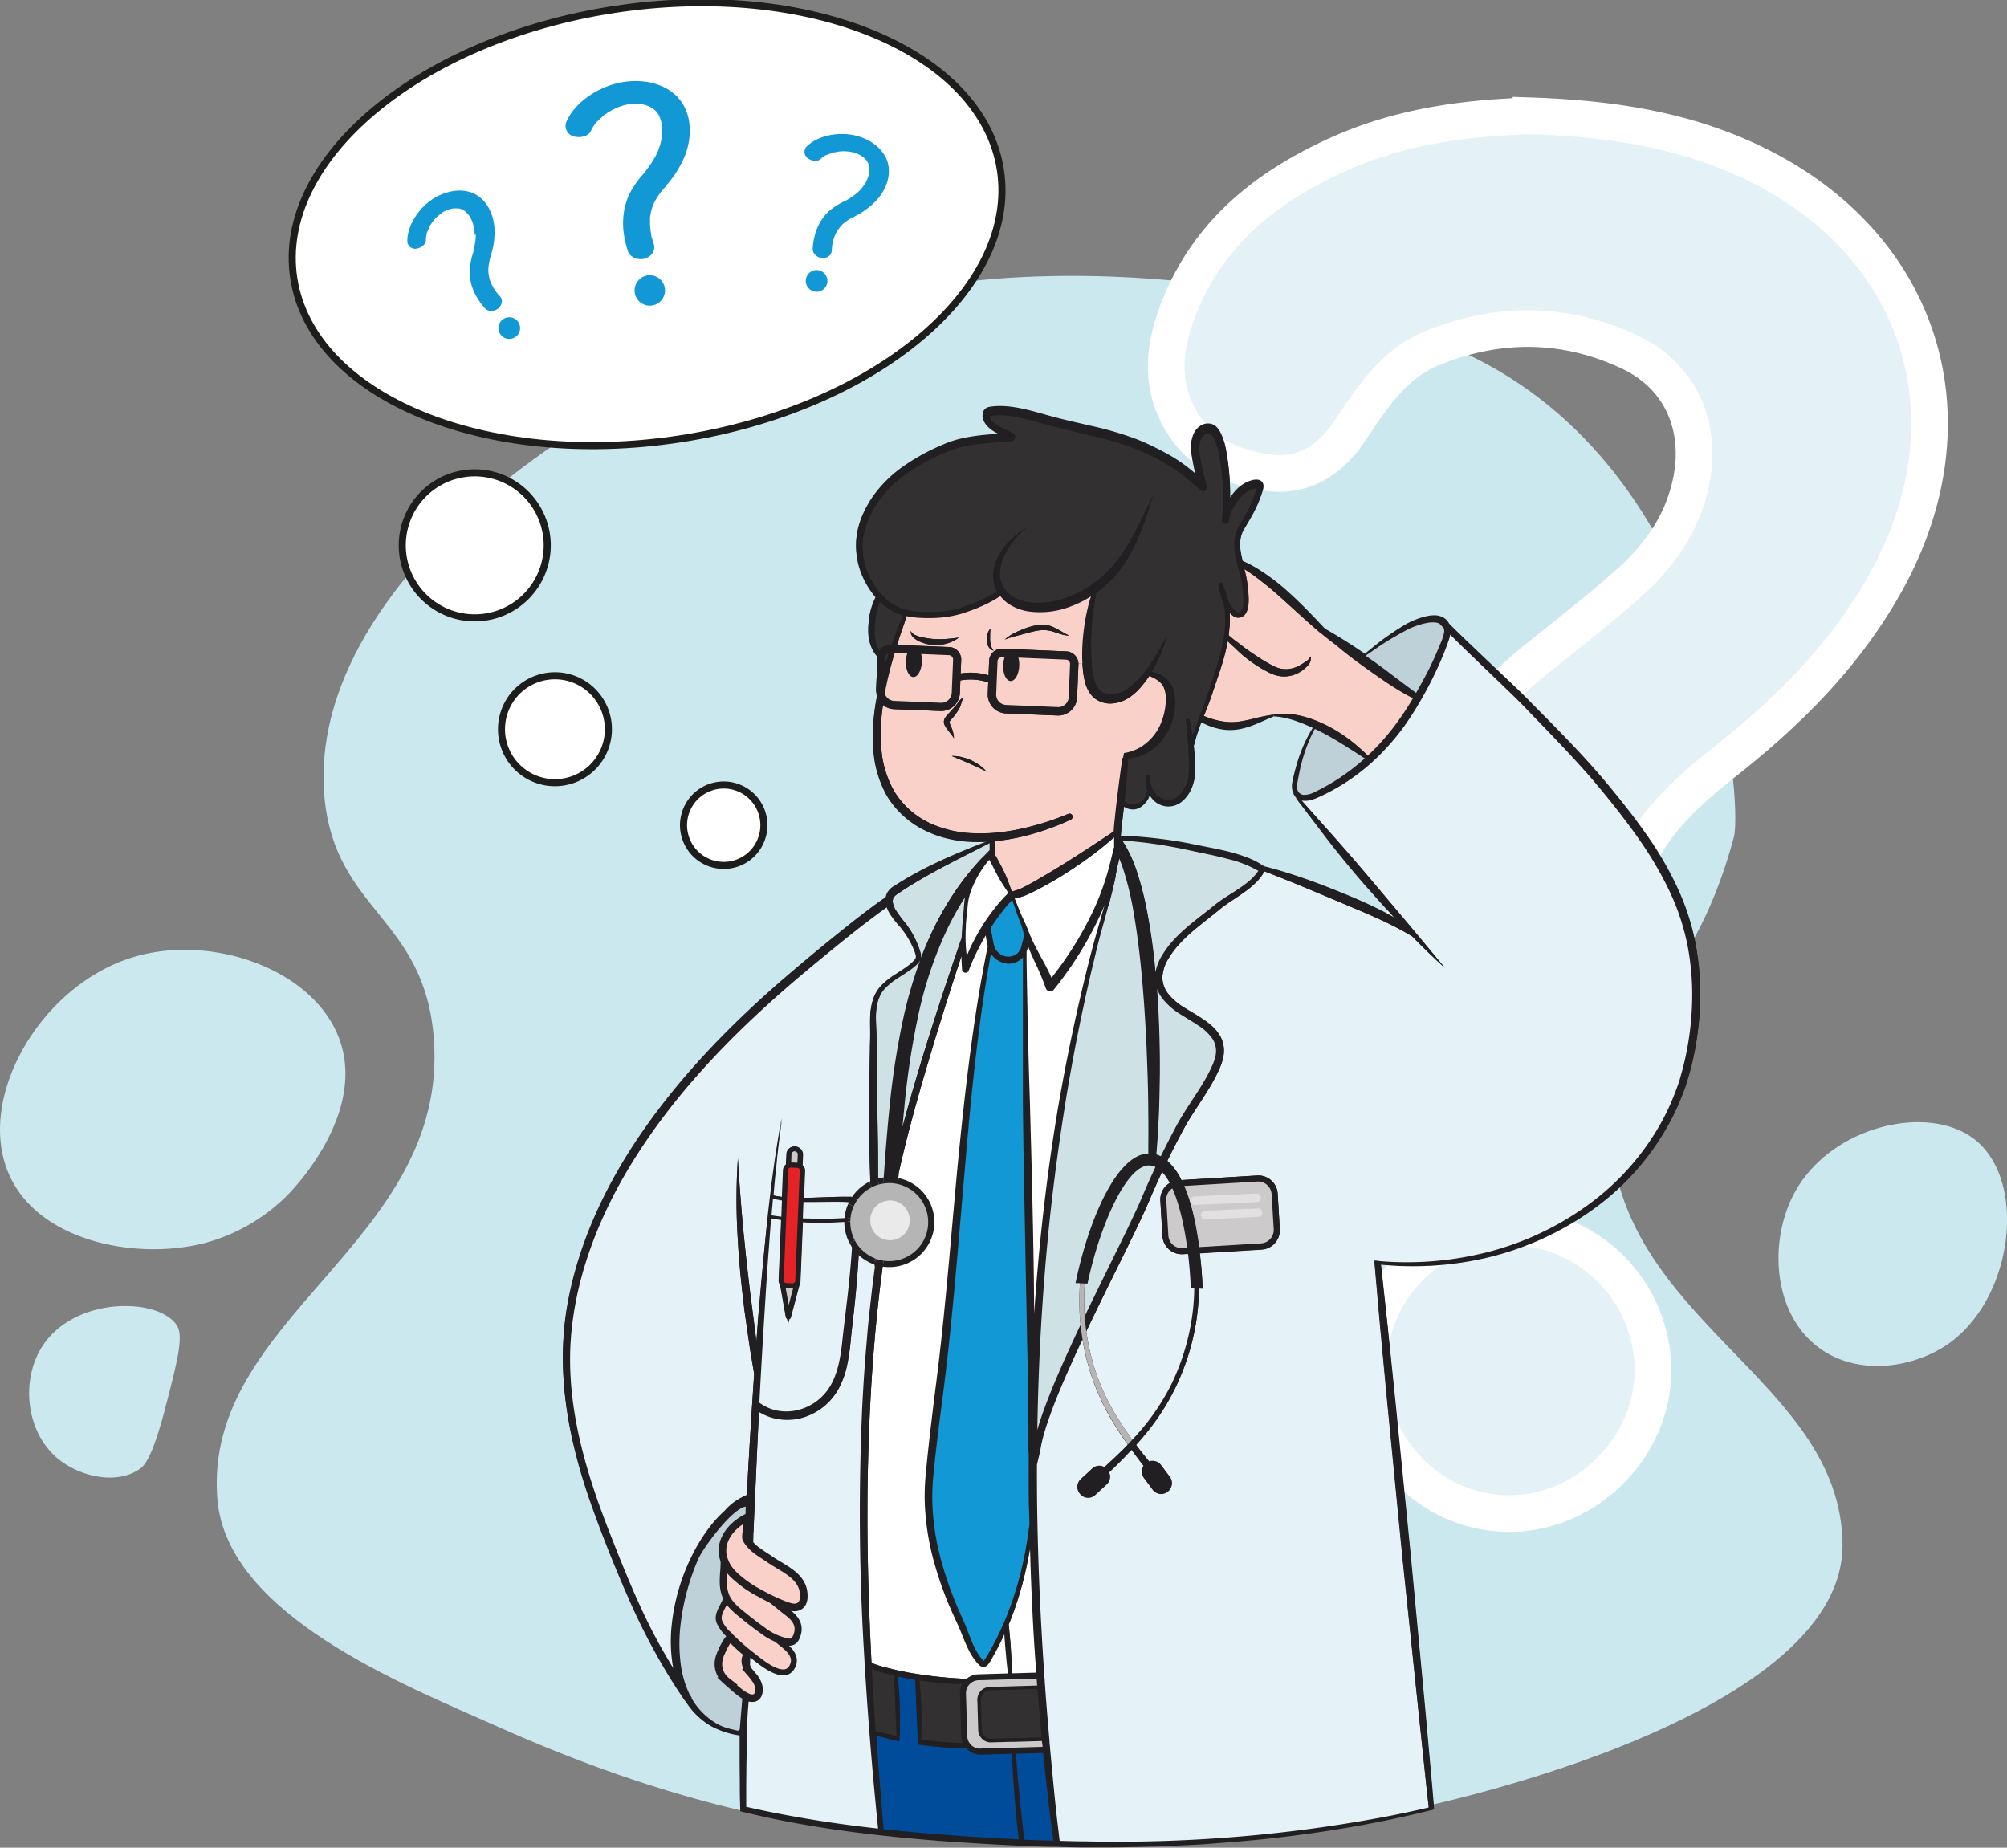 <svg width="567" height="522" fill="none" xmlns="http://www.w3.org/2000/svg"><rect width="100%" height="100%" fill="#808080" stroke="none"/><g clip-path="url(#clip0_84_15940)"><path d="M261.841 81.351c28.015-5.643 91.673-6.775 147.726 16.534 75.605 31.453 82.829 128.963 80.26 138.659-12.604 47.107-35.872 48.858-34.886 82.078 1.613 54.624 65.141 70.982 65.592 117.63.481 50.219-121.736 76.266-137.177 77.611-87.24 7.594-148.505 16.06-242.999-26.168-26.234-11.731-76.255-31.354-78.946-64.161-4.235-51.573 65.531-72.473 61.151-130.125-2.584-34.137-27.732-35.942-30.866-67.869-6.084-62.134 82.225-126.363 170.145-144.189z" fill="#CCE8EF"/><path d="M432.544 32.722c22.167.765 42.714 3.824 62.053 12.947 47.889 22.552 63.972 71.8 38.495 118.257-11.298 20.609-27.518 36.829-45.756 51.237-12.75 10.048-24.461 20.953-28.206 37.746-2.026 9.177-2.378 18.461-2.347 27.821 0 10.981-4.755 17.497-15.341 20.464-8.034 2.248-16.259 2.982-24.591 1.292-11.381-2.294-17.443-7.433-18.819-18.636-4.709-38.366 4.235-71.968 35.567-97.273 8.867-7.165 17.902-14.14 26.417-21.703 8.63-7.647 15.196-16.77 17.681-28.509 3.332-15.669-2.737-30.046-17.283-36.905-18.208-8.58-37.012-8.695-55.663-1.17-10.915 4.405-17.084 13.925-23.276 23.225-5.794 8.702-13.514 13.612-24.223 11.906-11.955-1.889-21.456-7.54-25.928-19.477-2.943-7.846-2.11-15.769.52-23.569 7.957-23.569 25.431-37.61 47.292-47.245 17.383-7.632 35.774-9.88 53.408-10.408zm-6.52 313.873a40.598 40.598 0 0128.743 11.584 40.631 40.631 0 0112.205 28.496c.298 21.832-18.414 40.821-40.337 40.928-22.167.114-40.199-18.132-40.153-40.707.046-22.452 17.489-40.232 39.542-40.301z" fill="#E4F2F7" stroke="#fff" stroke-width="10.36" stroke-miterlimit="10"/><path d="M480.54 280.791a6.28 6.28 0 01-.39.405v.039c-.097.09-.202.171-.313.244a.178.178 0 01-.061.077c0 .046-.054 0-.107.069-.298.153.619-.666.871-.834zm-15.937 17.535c-.13.199-.314.421-.451.658.132-.231.283-.451.451-.658zm-.62.925c0 .085-.068.123-.084.207h-.045a.686.686 0 01.129-.207z" fill="#E52327"/><path d="M463.885 299.458a.134.134 0 00-.039.032.117.117 0 00-.023.046v-.086l.062.008z" fill="#E52327"/><path d="M493.947 153.824h-.045c0-.046 0-.092-.1-.153v-.046a.748.748 0 01.145.199z" fill="#fff"/><path d="M455.308 317.995a9.986 9.986 0 00-.276 1.132c-.068.122-.091.206-.145.283.031-.169.268-.872.421-1.415z" fill="#E52327"/><path d="M488.444 147.347a.15.15 0 01-.077-.061c0 .046.046 0 .046 0s.031.023.031.061z" fill="#fff"/><path d="M81.086 337.778c1.437-1.437 21.556-22.001 15.288-42.717-6.344-20.923-36.492-31.698-59.316-24.471-26.211 8.289-44.702 40.897-33.924 62.447 9.058 18.109 36.048 22.942 54.623 18.162a52.105 52.105 0 0023.33-13.421zm-34.321 59.71c3.486-13.482 5.229-20.227 3.058-23.255-5.489-7.785-29.116-7.931-38.029 6.377-5.885 9.429-4.51 23.814 4.403 31.354 6.299 5.307 16.817 7.571 23.245 3.059 1.254-.879 3.517-2.837 7.323-17.535zm511.238-75.463c14.906 11.899 10.755 45.501-8.293 58.119-9.288 6.118-24.254 8.68-35.254 1.032-13.828-9.612-14.951-30.864-7.254-44.598 10.38-18.598 37.753-24.953 50.801-14.553z" fill="#CCE8EF"/><path d="M205.452 244.444a11.351 11.351 0 009.829-7.906 11.353 11.353 0 00-3.538-12.111 11.352 11.352 0 00-12.538-1.365 11.354 11.354 0 00-6.06 11.066 11.353 11.353 0 004.018 7.708 11.346 11.346 0 008.289 2.608zm-47.346-23.378a15.104 15.104 0 00.306-30.059 15.093 15.093 0 00-14.873 7.758 15.108 15.108 0 00-1.799 8.582 15.112 15.112 0 005.345 10.248 15.099 15.099 0 0011.021 3.471z" fill="#BFDDEA"/><path d="M282.632 48.04c5.129 33.495-35.398 67.502-90.526 75.952-55.128 8.45-103.957-11.861-109.109-45.363-5.152-33.503 35.407-67.502 90.519-75.952 55.112-8.45 103.957 11.853 109.116 45.363z" fill="#fff"/><path fill-rule="evenodd" clip-rule="evenodd" d="M246.423 10.546c-19.55-8.127-45.35-11.083-72.755-6.881-27.406 4.202-51.145 14.751-67.368 28.36-16.239 13.62-24.817 30.178-22.314 46.452 2.502 16.274 15.643 29.506 35.209 37.642 19.546 8.128 45.346 11.087 72.759 6.885 27.414-4.202 51.149-14.753 67.369-28.362 16.235-13.623 24.812-30.18 22.321-46.45-2.507-16.279-15.653-29.51-35.221-37.645zm.767-1.846c19.922 8.281 33.778 21.956 36.431 39.188 2.638 17.225-6.485 34.418-23.013 48.286-16.544 13.881-40.636 24.558-68.351 28.807-27.714 4.248-53.892 1.276-73.83-7.015-19.919-8.282-33.769-21.957-36.418-39.185-2.65-17.23 6.475-34.423 23.006-48.29 16.547-13.88 40.643-24.555 68.35-28.803C201.071-2.56 227.25.41 247.19 8.7z" fill="#1D1D1B"/><path d="M154.521 152.256a20.502 20.502 0 01-2.434 11.648 20.475 20.475 0 01-37.623-4.102 20.488 20.488 0 0117.89-26.144 20.471 20.471 0 0114.928 4.713 20.49 20.49 0 017.239 13.885z" fill="#fff"/><path fill-rule="evenodd" clip-rule="evenodd" d="M146.639 139.137a19.473 19.473 0 00-31.091 9.067 19.492 19.492 0 0016.465 25.237 19.469 19.469 0 0019.197-10.017 19.497 19.497 0 00-4.571-24.287zm-14.372-6.475a21.472 21.472 0 0115.658 4.943 21.49 21.49 0 01-3.869 35.515 21.468 21.468 0 01-23.734-2.588 21.488 21.488 0 01-6.681-22.929 21.481 21.481 0 0118.626-14.941z" fill="#1D1D1B"/><path d="M171.819 204.686a15.107 15.107 0 01-8.053 14.723 15.092 15.092 0 01-21.474-9.15 15.108 15.108 0 015.03-16.011 15.093 15.093 0 018.132-3.274 15.11 15.11 0 0116.365 13.712z" fill="#fff"/><path fill-rule="evenodd" clip-rule="evenodd" d="M155.542 191.97a14.102 14.102 0 0110.288 3.239l-10.288-3.239zm-.176-1.992a16.1 16.1 0 0111.748 3.698 16.112 16.112 0 015.701 10.921v.001a16.103 16.103 0 01-17.77 17.43 16.09 16.09 0 01-13.713-11.489 16.11 16.11 0 015.363-17.07 16.094 16.094 0 018.671-3.491zm.175 1.992a14.103 14.103 0 00-.28 28.07 14.102 14.102 0 0010.569-24.831" fill="#1D1D1B"/><path d="M215.764 232.132a11.362 11.362 0 01-6.054 11.07 11.342 11.342 0 01-12.54-1.36 11.355 11.355 0 01-3.542-12.111 11.354 11.354 0 019.829-7.908 11.35 11.35 0 0112.307 10.309z" fill="#fff"/><path fill-rule="evenodd" clip-rule="evenodd" d="M211.102 225.195a10.349 10.349 0 00-16.52 4.836 10.36 10.36 0 003.23 11.045 10.35 10.35 0 0016.956-8.856 10.363 10.363 0 00-3.666-7.025zm-7.733-4.368a12.347 12.347 0 019.017 2.834 12.364 12.364 0 012.907 15.404 12.342 12.342 0 01-12.167 6.354 12.355 12.355 0 01-10.452-15.987 12.355 12.355 0 0110.695-8.605z" fill="#1D1D1B"/><path d="M405.126 511.164l-1.292.329-.146-1.338-.634-5.606-2.293-21.733-4.487-43.475-4.258-43.497-2.041-21.757-1.528-17.42-.092-.994 1.636.153h.183l-.069 1.009 1.85 17.046 2.247 21.733 4.335 43.49 4.097 43.513 1.964 21.764.466 5.445.062 1.338zm2.614-336.738l-.145-.084-.184-.084a.76.76 0 01.329.168zm-42.034 49.86a3.145 3.145 0 01-.451-.903c.134.309.284.611.451.903z" fill="#211F21"/><path d="M480.143 275.124a79.141 79.141 0 00-1.093-8.457 68.31 68.31 0 00-5.29-16.19 97.036 97.036 0 00-8.554-14.636c-3.233-4.635-6.734-9.047-10.288-13.383-7.147-8.718-15.127-16.648-22.993-24.594-1.964-2.018-4.013-3.945-6.031-5.873l-6.115-5.781-6.062-5.789c-1.46-1.415-2.943-2.845-4.349-4.282a.952.952 0 00-.077-.161 3.818 3.818 0 00-1.566-1.529l-.146-.084-.183-.085a5.284 5.284 0 00-1.972-.451 11.164 11.164 0 00-2.041.176 22.01 22.01 0 00-7.201 2.944 58.025 58.025 0 00-3.21 2.08c-1.04.719-2.095 1.438-3.096 2.218s-1.987 1.583-2.973 2.378l-1.3 1.056a211.664 211.664 0 00-5.198-3.419 146.392 146.392 0 00-6.077-3.647l-.107-.107-2.239-2.371c-2.561-2.692-5.175-5.353-7.965-7.854a58.693 58.693 0 00-9.02-6.798 43.183 43.183 0 00-2.492-1.361l-.122-.062a35.74 35.74 0 00-1.284-.581 29.893 29.893 0 01-.474-2.126 14.215 14.215 0 01-.245-3.823 9.462 9.462 0 01.329-1.805c.194-.579.45-1.136.764-1.659.68-1.14 1.391-2.295 2.056-3.503a35.918 35.918 0 003.287-7.586c.073-.249.114-.506.123-.765a1.607 1.607 0 00-.39-1.078 1.78 1.78 0 00-.856-.543 2.787 2.787 0 00-.765-.107 3.605 3.605 0 00-.672.061c-.184 0-.375.069-.558.123a8.47 8.47 0 00-1.086.359 10.132 10.132 0 00-3.585 2.585 18.973 18.973 0 00-1.529 1.942c.039-1.904 0-3.823-.137-5.712a72.893 72.893 0 00-.642-5.797c-.161-.971-.314-1.904-.52-2.891a16.61 16.61 0 00-.917-2.921 12.6 12.6 0 00-.681-1.415 5.356 5.356 0 00-1.131-1.407 3.405 3.405 0 00-1.919-.764 3.818 3.818 0 00-1.964.374 5.152 5.152 0 00-2.431 2.639 9.088 9.088 0 00-.672 3.196c.012 1.026.112 2.05.298 3.059.16.971.351 1.927.558 2.875.153.704.321 1.4.489 2.096a44.63 44.63 0 00-1.835-1.53 45.093 45.093 0 00-5.068-3.494 93.29 93.29 0 00-5.396-2.853 58.112 58.112 0 00-5.634-2.386 94.805 94.805 0 00-11.68-3.326c-3.89-.903-7.812-1.767-11.634-2.815-3.821-1.047-7.727-2.294-11.878-2.676a21.5 21.5 0 00-3.149-.084c-.53.021-1.058.07-1.583.145a3.909 3.909 0 00-.955.214 2.125 2.125 0 00-1.078.872 2.22 2.22 0 00-.29 1.331c.044.361.142.714.29 1.047.253.56.594 1.077 1.009 1.53a9.492 9.492 0 002.683 1.965c.42.222.849.428 1.261.619-1.528.131-3.111.245-4.693.406-2.031.182-4.05.481-6.046.895a28.803 28.803 0 00-5.894 1.904 60.62 60.62 0 00-10.701 5.827 35.352 35.352 0 00-8.814 8.542 29.661 29.661 0 00-3.057 5.422 21.957 21.957 0 00-1.689 6.018 21.15 21.15 0 002.293 12.174 22.51 22.51 0 003.218 4.772c-.138.245-.26.497-.382.765-.357.758-.661 1.54-.91 2.34a18.544 18.544 0 00-.696 3.151 23.51 23.51 0 00-.198 3.204 10.89 10.89 0 001.834 6.309c.23.319.485.618.765.895l-.383 9.291c-.032.66.064 1.319.283 1.942l-.137.681a55.512 55.512 0 00-.948 14.033 30.436 30.436 0 004.02 13.673 25.73 25.73 0 0010.702 9.528 29.987 29.987 0 006.795 2.34c1.164.262 2.34.464 3.524.605 1.185.122 2.37.206 3.555.229 1.421.038 2.835 0 4.25-.099a.543.543 0 000 .114l-.1.039c-5.656 2.141-11.259 4.427-16.717 7.111a100.823 100.823 0 00-8.217 4.505c-.681.405-1.33.833-1.995 1.254a5.138 5.138 0 00-1.972 2.011c-.171.354-.295.73-.367 1.117-4.992 3.448-9.762 7.257-14.478 11.065a593.053 593.053 0 00-15.547 13c-14.325 12.504-27.709 26.322-38.571 41.976-10.32 14.866-18.3 31.583-21.403 49.516-3.295 19.225.588 38.351 7.101 56.482a396.428 396.428 0 0010.197 25.512 182.01 182.01 0 0012.054 23.056 157.088 157.088 0 003.822 5.789c.082.12.186.224.306.306 1.834 3 4.415 5.471 7.491 7.173a22.93 22.93 0 007.59 2.516h.168v8.312l.062 6.325c0 1.69 0 3.38.076 5.07 0 .42 0 .841.038 1.262v.91l1.712.405c1.086.268 2.179.52 3.28.765 1.689.374 3.386.764 5.083 1.093l2.553.52 2.561.482c7.949 1.468 15.96 2.592 23.986 3.487l1.468.161a486.884 486.884 0 0015.815 1.468c6.91.51 13.823.93 20.738 1.262l1.842.084 1.46.076 1.888.092 5.198.138h1.185c.596 0 1.184 0 1.781.046 2.476.076 4.945.153 7.414.13h5.198c1.735 0 3.47 0 5.198-.039l10.396-.237 10.38-.512c1.727-.077 3.455-.222 5.182-.359l5.183-.406a365.574 365.574 0 0041.216-5.712 311.642 311.642 0 0014.026-3.151l-.145-1.338-.634-5.606-2.293-21.733-4.487-43.475-4.258-43.497-2.041-21.756-1.529-17.421-.092-.994 1.636.153h.184l-.069 1.009a92.54 92.54 0 0028.657-1.644 85.08 85.08 0 0030.835-13.566 73.165 73.165 0 0022.366-25.236 65.51 65.51 0 003.455-7.8c.535-1.315.948-2.676 1.407-4.03a38.493 38.493 0 001.123-4.114 81.6 81.6 0 001.56-8.336c.4-2.809.655-5.637.764-8.473a81.132 81.132 0 00-.16-8.527zm-85.918-15.745c-2.201-1.293-4.471-2.44-6.764-3.533-2.294-1.094-4.633-2.088-6.964-3.059-4.67-1.92-9.379-3.77-14.195-5.353-2.912-.971-5.87-1.874-8.859-2.623a3.077 3.077 0 00-.367-.092.098.098 0 00-.061-.053 21.692 21.692 0 00-4.808-2.471 44.814 44.814 0 00-5.076-1.59c-3.424-.857-6.879-1.438-10.265-2.149-3.386-.711-6.88-1.224-10.381-1.629a139.727 139.727 0 00-5.228-.497l-2.614-.161-1.315-.061h-.283a1.828 1.828 0 00-.405 0c.069-.887.138-1.759.237-2.638 0-.283.054-.558.092-.841l.535-4.589c0-.198.046-.397.061-.596.289.178.593.329.91.451.682.268 1.42.362 2.147.275a3.982 3.982 0 001.942-.825 8.061 8.061 0 001.437-1.446c.279-.378.51-.789.688-1.223.061-.146.115-.283.161-.429a7.178 7.178 0 001.345 1.637 6.282 6.282 0 002.392 1.269c.89.245 1.825.277 2.729.092a6.003 6.003 0 002.469-1.147 9.752 9.752 0 003.012-4.122c.599-1.557.907-3.21.91-4.879a44.205 44.205 0 00-.283-4.756c-.061-.704-.123-1.415-.199-2.126a.51.51 0 00.199-.298c.26-1.079.565-2.149.909-3.205a70.743 70.743 0 011.116-3.15 18.277 18.277 0 006.544 2.11c1.405.141 2.823.082 4.211-.176a22.483 22.483 0 003.922-1.139c1.979-.765 3.822-1.652 5.733-2.455 1.083.048 2.16.194 3.218.436 1.357.304 2.69.705 3.99 1.201a48.052 48.052 0 014.059 1.72c-.528.765-1.009 1.622-1.468 2.455a41.694 41.694 0 00-2.966 7.059 52.1 52.1 0 00-1.032 3.693c-.153.62-.298 1.247-.435 1.866a6.15 6.15 0 00-.153 2.111c.028.301.089.599.183.887v.038c.133.309.284.61.451.902.01.025.023.048.038.069.52.859 1.097 1.682 1.728 2.463l2.484 3.273 5.014 6.515a301.41 301.41 0 0010.434 12.695 427.805 427.805 0 005.458 6.117c1.322 1.43 2.637 2.868 3.975 4.298l-.612-.321z" fill="#211F21"/><path d="M480.265 284.102a82.48 82.48 0 01-.765 8.481 80.017 80.017 0 01-1.589 8.351c-.306 1.392-.765 2.745-1.124 4.114-.359 1.369-.872 2.715-1.399 4.03a65.627 65.627 0 01-3.516 7.762 73.075 73.075 0 01-22.358 25.236 85.051 85.051 0 01-30.836 13.574 92.585 92.585 0 01-28.664 1.636l.068-1.009c9.48.767 19.021.058 28.283-2.103a83.235 83.235 0 0030.071-13.635 71.805 71.805 0 0021.594-24.708 64.617 64.617 0 003.355-7.548c.513-1.277.895-2.6 1.338-3.908.443-1.308.764-2.638 1.063-3.984a79.543 79.543 0 001.528-8.144 80.58 80.58 0 00.719-8.252c.103-2.758.057-5.52-.138-8.274a77.507 77.507 0 00-1.055-8.19 65.767 65.767 0 00-5.121-15.654 99.534 99.534 0 00-8.347-14.331c-3.157-4.588-6.597-8.955-10.113-13.291-7.017-8.641-14.898-16.571-22.664-24.639-1.926-2.004-3.944-3.923-5.955-5.873l-6.054-5.812-6.046-5.835c-.948-.941-1.903-1.874-2.843-2.822a9.729 9.729 0 01-.383 1.53c-.214.634-.428 1.208-.649 1.82a85.216 85.216 0 01-1.422 3.556 106.474 106.474 0 01-3.256 6.928 122.036 122.036 0 01-2.11 3.877c-.222.398-.451.765-.68 1.185l-.956 1.614c-1.33 2.179-2.729 4.344-4.28 6.401a67.61 67.61 0 01-8.019 8.84l-.436.398a63.01 63.01 0 01-2.193 1.865 57.61 57.61 0 01-13.117 8.045c-.622.278-1.266.501-1.927.666a5.734 5.734 0 01-2.186.16 2.62 2.62 0 01-.412-.076 12.98 12.98 0 00-2.424-2.294 4.278 4.278 0 01-.191-.887 6.175 6.175 0 01.161-2.111 61.043 61.043 0 011.46-5.56 42.658 42.658 0 012.966-7.058c.458-.834.94-1.659 1.467-2.455l.375.176a30.465 30.465 0 00-1.284 2.554 43.914 43.914 0 00-2.469 7.089 58.799 58.799 0 00-.826 3.663 51.705 51.705 0 00-.336 1.843 4.94 4.94 0 00-.061 1.667 1.947 1.947 0 001.773 1.828 6.469 6.469 0 003.188-.818 59.75 59.75 0 0014.11-9.49l.803-.834.046.054a64.28 64.28 0 007.735-8.634 80.69 80.69 0 005.038-7.594 41.049 41.049 0 01-2.676-1.422c-3.119-1.782-6.054-3.824-8.936-5.85-2.881-2.027-5.778-4.122-8.522-6.378a97.544 97.544 0 01-1.652-1.369 80.506 80.506 0 01-4.196-3.304l1.024-.971.1.107a124.569 124.569 0 016.077 3.648 183.228 183.228 0 015.197 3.418l1.307-1.063c.979-.764 1.965-1.59 2.966-2.37a49.903 49.903 0 013.096-2.218c1.04-.688 2.11-1.43 3.21-2.088a22.19 22.19 0 017.201-2.936 10.427 10.427 0 012.049-.176 5.206 5.206 0 011.964.451l.184.084.152.084a3.823 3.823 0 011.529 1.53c.03.051.056.105.077.16 1.414 1.446 2.889 2.868 4.357 4.29l6.061 5.789 6.115 5.782c2.026 1.927 4.074 3.823 6.039 5.873 7.866 7.945 15.846 15.868 22.993 24.593 3.554 4.336 7.055 8.741 10.281 13.375a97.96 97.96 0 018.561 14.645 68.268 68.268 0 015.282 16.189 76.96 76.96 0 011.093 8.45c.194 2.848.237 5.705.13 8.557zm-72.281-105.493a2.448 2.448 0 00-.099-1.124l-1.208-1.3a3.904 3.904 0 00-1.345-.352c-.577-.02-1.155.006-1.728.076a21.254 21.254 0 00-6.879 2.455 60.818 60.818 0 00-3.272 1.851c-1.077.65-2.155 1.292-3.21 1.996-1.055.703-2.079 1.414-3.126 2.133l-1.338.903c1.152.79 2.303 1.595 3.455 2.416 2.874 2.095 5.656 4.252 8.477 6.347a78.225 78.225 0 002.37 1.744 234.103 234.103 0 002.01-3.617 106.017 106.017 0 003.34-6.73 112.547 112.547 0 001.468-3.456 13.944 13.944 0 001.085-3.342z" fill="#211F21"/><path d="M478.01 284.026a80.536 80.536 0 01-.719 8.251 79.562 79.562 0 01-1.528 8.145c-.291 1.345-.704 2.653-1.063 3.984-.359 1.33-.825 2.63-1.337 3.907a64.716 64.716 0 01-3.356 7.548 71.78 71.78 0 01-21.602 24.708 83.228 83.228 0 01-30.071 13.635 91.833 91.833 0 01-28.282 2.103h-.176l-1.636-.152.084.994 1.529 17.42 2.049 21.756 4.25 43.498 4.555 43.482 2.294 21.733.626 5.606a295.375 295.375 0 01-14.171 2.975 409.126 409.126 0 01-82.371 6.607c-2.576 0-5.152-.077-7.72-.153-.13-1.025-.245-2.05-.359-3.059-.765-6.118-1.33-12.236-1.911-18.353l-.321-3.457c-.046-.566-.1-1.124-.146-1.682 0-.199-.045-.398-.061-.597l-.069-.764v-.306l-.091-.994a994.503 994.503 0 01-1.101-13.666c0-.321-.046-.658-.069-.994l-.084-1.17c0-.26 0-.52-.053-.765a98.635 98.635 0 01-.107-1.667c-.25-3.569-.474-7.155-.673-10.76a835.154 835.154 0 01-1.322-36.951 754.84 754.84 0 01-.046-11.058l.917-3.877a38.34 38.34 0 011.353-5.804c.581-1.928 1.246-3.824 1.957-5.736 1.422-3.824 3.004-7.548 4.655-11.272a347.837 347.837 0 013.975-8.687 67.138 67.138 0 002.102 8.917 65.626 65.626 0 006.833 14.95 107.439 107.439 0 003.899 5.888c-.765.818-1.583 1.621-2.393 2.417a149.826 149.826 0 01-4.257 3.976 2.909 2.909 0 00-3.41.383l-3.256 2.997a2.923 2.923 0 00-.168 4.115l.122.137a2.911 2.911 0 004.105.168l3.264-3.005a2.914 2.914 0 00.665-3.357 153.7 153.7 0 004.212-4.145c.726-.765 1.452-1.529 2.148-2.248a197.206 197.206 0 003.416 4.542 3.019 3.019 0 00.115 3.411l2.523 3.403a3.005 3.005 0 004.823-3.571l-2.523-3.411a3.014 3.014 0 00-3.393-1.048 129.665 129.665 0 01-3.715-4.687c.764-.803 1.444-1.614 2.14-2.447a65.584 65.584 0 009.012-13.765 66.837 66.837 0 005.29-15.54 63.216 63.216 0 001.161-8.136c.123-1.446.199-2.899.207-4.352l1.024.046c-.13-3.28-.382-6.66-.764-9.979l17.397-1.048a5.477 5.477 0 004.898-3.732 5.478 5.478 0 00.269-2.149l-.596-9.941a5.475 5.475 0 00-5.786-5.139l-21.372 1.315a17.113 17.113 0 00-4.013-5.467 223.834 223.834 0 013.684-7.242c.948-1.82 1.903-3.541 2.989-5.254 1.085-1.713 2.209-3.403 3.325-5.131 1.116-1.729 2.224-3.48 3.218-5.353.489-.918.971-1.859 1.399-2.815.467-.992.834-2.03 1.093-3.097a9.424 9.424 0 00.191-3.441 8.425 8.425 0 00-1.208-3.304 12.09 12.09 0 00-2.209-2.546 22.36 22.36 0 00-2.561-1.942c-1.75-1.17-3.554-2.165-5.243-3.228a17.011 17.011 0 01-4.35-3.731 7.485 7.485 0 01-1.72-4.986 11.029 11.029 0 011.812-5.246c2.01-3.365 4.961-6.118 8.08-8.68 1.567-1.292 3.179-2.531 4.785-3.824l1.2-.971c.39-.321.764-.627 1.162-.925.764-.597 1.62-1.163 2.469-1.728 1.689-1.132 3.432-2.249 5.075-3.556a21.492 21.492 0 002.347-2.157 12.34 12.34 0 001.88-2.638 418.364 418.364 0 018.492 3.365c4.648 1.911 9.28 3.861 13.92 5.811 2.293.995 4.647 1.92 6.925 2.945 2.278 1.024 4.587 2.041 6.796 3.158 1.911.963 3.822 1.996 5.633 3.105a195.223 195.223 0 009.226 8.901 1004.97 1004.97 0 00-5.174-6.232c-.913-1.086-1.825-2.17-2.737-3.25-.871-1.048-1.75-2.081-2.622-3.121l-10.571-12.541a695.838 695.838 0 00-10.74-12.396l-5.45-6.118-2.729-3.059a17.731 17.731 0 00-.527-.596c.135.036.273.062.412.076a5.741 5.741 0 002.187-.16c.66-.166 1.304-.388 1.926-.666a57.646 57.646 0 0013.117-8.045 46.988 46.988 0 002.194-1.866l.435-.397a67.572 67.572 0 008.034-8.871c1.529-2.057 2.95-4.221 4.28-6.401l.956-1.613c.229-.39.459-.765.68-1.186a134.078 134.078 0 002.11-3.877 118.214 118.214 0 003.256-6.928 83.86 83.86 0 001.422-3.556c.222-.612.436-1.185.65-1.82.168-.499.296-1.01.382-1.53.94.949 1.896 1.882 2.844 2.822l6.046 5.835 6.054 5.812c2.01 1.95 4.028 3.869 5.954 5.873 7.767 8.068 15.647 15.998 22.664 24.639 3.517 4.336 6.956 8.726 10.113 13.291a99.588 99.588 0 018.347 14.331 65.77 65.77 0 015.122 15.654 77.769 77.769 0 011.055 8.19c.19 2.759.231 5.526.122 8.29z" fill="#E5F3F9"/><path d="M404.988 510.307l.138.857-1.414.329-.046-.864-.627-5.606-2.293-21.733-4.487-43.475-4.25-43.497-2.049-21.757-1.529-17.42-.084-.994 1.636.153h.176l-.069 1.009 1.85 17.054 2.186 21.764 4.334 43.489 4.105 43.513 1.964 21.764.459 5.414zm-108.207 9.705h.811c-.13-.926-.245-1.866-.367-2.791a1010.93 1010.93 0 01-2.141-18.415c-.13-1.201-.244-2.394-.367-3.594l-7.72.229c.061.933.122 1.874.199 2.807.244 3.166.512 6.324.856 9.475.344 3.15.68 6.316 1.024 9.475.1.841.191 1.674.283 2.523l2.247.115 5.175.176zm-2.232-26.46l-.046-.458c0-.291-.061-.589-.084-.888v-.328l-7.598.221h-.963l-5.763.169h-.26a3.5 3.5 0 01-2.293-.972 3.605 3.605 0 01-1.132-2.508l-.244-8.488a3.59 3.59 0 012.119-3.382 3.584 3.584 0 011.366-.312l13.423-.398c0-.351-.061-.695-.084-1.047l-.069-.91h-.344l-6.558.191h-.604l-8.913.26a3.666 3.666 0 00-2.548 1.15 3.677 3.677 0 00-.999 2.612l.352 12.007a3.71 3.71 0 001.146 2.554 3.634 3.634 0 001.988.956c.208.019.418.019.627 0l3.18-.092 5.633-.168h1.078l7.59-.169zm-7.812-2.447l7.552-.222a932.276 932.276 0 01-1.184-13.665l-13.477.398a2.593 2.593 0 00-1.811.818 2.563 2.563 0 00-.703 1.858l.252 8.488a2.57 2.57 0 00.81 1.821 2.6 2.6 0 001.858.703l5.794-.168.909-.031zm116.286-223.888c1.728 2.07 3.453 4.148 5.175 6.233a195.244 195.244 0 01-9.226-8.902 83.58 83.58 0 00-5.633-3.104 130.042 130.042 0 00-6.796-3.159c-2.308-.994-4.586-1.95-6.925-2.944-4.64-1.95-9.272-3.9-13.92-5.812-2.82-1.147-5.648-2.294-8.492-3.365l.222-.856c2.981.765 5.939 1.652 8.859 2.623 4.808 1.591 9.517 3.433 14.187 5.353 2.339.941 4.663 1.965 6.964 3.059 2.3 1.093 4.586 2.233 6.772 3.533l.604.359c-1.338-1.422-2.652-2.86-3.967-4.297-1.842-2.027-3.654-4.084-5.466-6.118a287.791 287.791 0 01-10.426-12.702l-4.991-6.562-2.492-3.265a21.155 21.155 0 01-1.72-2.462c.062.085.128.166.199.244a3.442 3.442 0 001.72 1.025c.183.199.359.398.527.597l2.729 3.058 5.45 6.118a570.875 570.875 0 0110.74 12.396l10.571 12.542c.871 1.04 1.75 2.072 2.622 3.12.871 1.048 1.804 2.195 2.713 3.288z" fill="#211F21"/><path d="M407.885 177.485c.12.362.154.746.099 1.124a13.952 13.952 0 01-1.1 3.342c-.467 1.162-.963 2.294-1.468 3.456a94.135 94.135 0 01-3.34 6.73 195.927 195.927 0 01-2.011 3.617c-.764-.566-1.582-1.155-2.369-1.744-2.821-2.095-5.603-4.252-8.477-6.347a152.872 152.872 0 00-3.455-2.416l1.337-.903c1.048-.719 2.079-1.438 3.127-2.133a67.908 67.908 0 013.21-1.996c1.093-.643 2.171-1.277 3.272-1.851a21.254 21.254 0 016.879-2.455c.573-.07 1.151-.096 1.728-.076a3.91 3.91 0 011.345.352l1.223 1.3z" fill="#BED1D8"/><path d="M407.725 174.9l-.153-.084-.184-.084a.761.761 0 01.337.168z" fill="#211F21"/><path d="M396.503 195.83c.879.505 1.766.987 2.676 1.423a80.675 80.675 0 01-5.038 7.593 64.219 64.219 0 01-7.735 8.634l-.046-.053a49.46 49.46 0 00-3.417-3.059 42.254 42.254 0 00-7.208-4.895 40.085 40.085 0 00-3.058-1.475l-.198-.085a32.2 32.2 0 00-4.908-1.621 21.269 21.269 0 00-4.387-.566 13.445 13.445 0 00-1.85.1h.076c-.546.002-1.093.035-1.636.099-2.085.305-4.15.736-6.183 1.293-1.23.308-2.475.55-3.731.726a16.711 16.711 0 01-3.653.038 22.436 22.436 0 01-6.116-1.675c.337-.856.681-1.72 1.017-2.584.696-1.782 1.33-3.64 1.926-5.445.597-1.805 1.239-3.625 1.82-5.453a62.726 62.726 0 001.987-7.647 21.743 21.743 0 001.72 1.591l1.529 1.453c.542.489 1.085.963 1.651 1.415a39.94 39.94 0 003.531 2.531 32.32 32.32 0 003.822 2.103 8.66 8.66 0 004.686.764 9.087 9.087 0 004.296-1.758c.305-.238.596-.494.871-.765.145-.115.268-.26.405-.39.143-.128.271-.272.382-.428a3.15 3.15 0 00.505-1.125c.08-.374.103-.758.069-1.139-.222.298-.436.597-.665.849a2.83 2.83 0 01-.765.589c-.532.394-1.089.754-1.666 1.078a8.272 8.272 0 01-3.631 1.086 7.29 7.29 0 01-3.577-.765 44.166 44.166 0 01-3.601-2.011c-1.177-.727-2.293-1.529-3.462-2.294-.558-.406-1.132-.803-1.69-1.231l-1.704-1.262a30.666 30.666 0 01-2.492-1.996c0-.1 0-.199.038-.306.084-.589.153-1.185.199-1.782a27.38 27.38 0 00.053-4.343l.077.091c.259.269.532.524.818.765.37.296.814.486 1.284.551a2.523 2.523 0 002.415-1.277 5.406 5.406 0 00.696-2.226c.082-.705.108-1.416.076-2.126a34.346 34.346 0 00-1.2-8.068l.184.115c.764.497 1.529 1.01 2.293 1.53a104.744 104.744 0 018.485 6.982c2.744 2.462 5.465 4.986 8.263 7.433.764.703 1.605 1.399 2.423 2.087a80.087 80.087 0 004.196 3.304c.543.459 1.093.918 1.651 1.369 2.745 2.256 5.649 4.351 8.523 6.378 2.874 2.026 5.856 4.098 8.974 5.88z" fill="#FAD1C9"/><path d="M386.36 213.427l-.803.833c-1.261-.765-2.492-1.598-3.738-2.393-2.384-1.53-4.762-3.013-7.208-4.336a66.652 66.652 0 00-3.149-1.606l-.375-.176a48.033 48.033 0 00-4.051-1.721 28.242 28.242 0 00-3.998-1.2 17.896 17.896 0 00-3.21-.436l-.069-.528a14.424 14.424 0 011.636-.099h-.076a13.44 13.44 0 011.849-.1c1.479.035 2.949.225 4.388.566 1.677.408 3.318.95 4.907 1.621l.199.084c1.047.444 2.072.941 3.058 1.476a42.294 42.294 0 017.208 4.895 74.201 74.201 0 013.432 3.12z" fill="#211F21"/><path d="M381.819 211.867c1.246.764 2.477 1.605 3.738 2.393a59.698 59.698 0 01-14.11 9.49 6.467 6.467 0 01-3.188.819 1.952 1.952 0 01-1.773-1.828 4.94 4.94 0 01.061-1.667c.099-.612.214-1.231.336-1.843.237-1.231.512-2.455.826-3.663a43.88 43.88 0 012.469-7.089c.397-.872.81-1.728 1.284-2.554 1.055.504 2.11 1.04 3.149 1.606 2.446 1.323 4.824 2.806 7.208 4.336z" fill="#BED1D8"/><path d="M374.221 177.959l-1.024.986a129.247 129.247 0 01-2.423-2.087c-2.798-2.448-5.519-4.971-8.263-7.434a104.597 104.597 0 00-8.485-6.981 55.706 55.706 0 00-2.293-1.53l.635-1.361.107.053c.848.413 1.674.887 2.492 1.362a58.222 58.222 0 019.019 6.798c2.79 2.501 5.405 5.162 7.973 7.854l2.262 2.34zm-3.883 7.502c.035.381.011.765-.068 1.139a3.171 3.171 0 01-.505 1.124c-.111.157-.239.3-.382.429-.138.13-.26.275-.405.39-.276.271-.567.526-.872.764a9.095 9.095 0 01-4.295 1.759 8.651 8.651 0 01-4.686-.765 32.035 32.035 0 01-3.822-2.103 40.104 40.104 0 01-3.532-2.531 35.884 35.884 0 01-1.651-1.415l-1.559-1.483a21.703 21.703 0 01-1.666-1.698 62.548 62.548 0 01-1.988 7.647c-.581 1.828-1.215 3.648-1.819 5.453-.604 1.805-1.231 3.663-1.926 5.445-.337.864-.681 1.728-1.017 2.584l-1.017-.397c.337-.867.665-1.731.986-2.593.681-1.797 1.269-3.563 1.858-5.406.589-1.843 1.208-3.633 1.773-5.453a56.75 56.75 0 002.064-8.626c0-.244.077-.482.1-.726l1.284.168c0 .107 0 .206-.039.306a31.015 31.015 0 002.492 1.996l1.667 1.3c.558.428 1.131.826 1.689 1.231a257.09 257.09 0 003.463 2.294c1.169.765 2.377 1.407 3.6 2.011a7.29 7.29 0 003.577.765 8.272 8.272 0 003.631-1.086 15.802 15.802 0 001.667-1.078c.286-.151.545-.35.764-.589.199-.26.413-.558.634-.856zm-8.783 161.723a5.478 5.478 0 01-5.136 5.789l-17.398 1.048a60.392 60.392 0 00-.198-1.682l17.504-1.048a3.822 3.822 0 003.547-4.007l-.596-9.942a3.826 3.826 0 00-3.998-3.556l-20.692 1.239a25.3 25.3 0 00-.765-1.652l21.35-1.277a5.476 5.476 0 015.786 5.139l.596 9.949zm6.116-121.086a3.442 3.442 0 01-1.72-1.025 2.901 2.901 0 01-.199-.244l-.046-.069a7.55 7.55 0 01-.443-.903.04.04 0 01-.004-.019c0-.006.001-.013.004-.019.896.654 1.705 1.42 2.408 2.279z" fill="#211F21"/><path d="M365.24 223.857c.128.311.276.612.443.903a3.061 3.061 0 01-.443-.903z" fill="#211F21"/><path d="M359.843 347.268a3.821 3.821 0 01-3.547 4.008l-17.504 1.047c-.841-6.416-2.201-12.549-4.235-17.275l20.692-1.239a3.819 3.819 0 012.867 1.095 3.821 3.821 0 011.131 2.461l.596 9.903z" fill="#CCCACB"/><path d="M359.759 201.887l.069.528c-1.919.764-3.761 1.69-5.733 2.447a22.872 22.872 0 01-3.929 1.147 15.21 15.21 0 01-4.212.168 18.345 18.345 0 01-6.543-2.111 67.959 67.959 0 00-1.108 3.159l-1.017-.314a80.094 80.094 0 011.17-3.38c.214-.566.428-1.124.634-1.69l1.017.398a22.473 22.473 0 006.115 1.674c1.215.121 2.441.109 3.654-.038 1.255-.175 2.5-.418 3.73-.726a51.788 51.788 0 016.153-1.262zm-2.331 43.421l-.222.856a12.321 12.321 0 01-1.88 2.639 21.483 21.483 0 01-2.347 2.156c-1.643 1.308-3.386 2.424-5.076 3.556a54.479 54.479 0 00-2.468 1.728c-.406.299-.765.605-1.162.926l-1.2.971c-1.606 1.292-3.219 2.531-4.786 3.824-3.118 2.554-6.069 5.314-8.079 8.679a11.036 11.036 0 00-1.812 5.246 7.484 7.484 0 001.72 4.986 17.015 17.015 0 004.35 3.732c1.689 1.063 3.493 2.057 5.243 3.227a22.484 22.484 0 012.561 1.943 12.066 12.066 0 012.209 2.546 8.425 8.425 0 011.208 3.304 9.447 9.447 0 01-.191 3.441 16.327 16.327 0 01-1.093 3.097c-.428.956-.91 1.897-1.399 2.814-.994 1.843-2.102 3.602-3.218 5.353s-2.248 3.419-3.325 5.132a73.421 73.421 0 00-2.989 5.253 236.535 236.535 0 00-3.685 7.242 8.708 8.708 0 00-1.888-1.254 266.869 266.869 0 013.585-7.035c.482-.91.964-1.805 1.476-2.731a57.325 57.325 0 011.597-2.668c1.101-1.752 2.24-3.449 3.341-5.155 1.1-1.705 2.178-3.418 3.134-5.169.458-.88.917-1.774 1.314-2.669.41-.857.731-1.754.956-2.677a6.436 6.436 0 00-.765-5.054 13.96 13.96 0 00-4.112-3.824c-1.643-1.117-3.409-2.111-5.167-3.242a19.044 19.044 0 01-4.862-4.275 10.708 10.708 0 01-1.574-2.814c-.123-1.576-.26-3.159-.398-4.734a13.71 13.71 0 012.018-5.009c2.24-3.671 5.404-6.538 8.6-9.123 1.605-1.293 3.241-2.524 4.83-3.824l1.185-.956c.398-.321.826-.657 1.254-.956a48.786 48.786 0 012.584-1.735c1.727-1.117 3.455-2.172 5.029-3.381a15.27 15.27 0 003.539-3.617 31.897 31.897 0 00-8.783-3.433c-3.332-.895-6.757-1.53-10.174-2.294a131.48 131.48 0 00-15.402-2.532 103 103 0 00-2.591-.237l-1.3-.107h-.267l-.26-.39-.122-.13v-.267c.134-.015.27-.015.405 0h.29l1.307.061 2.614.16c1.751.13 3.494.299 5.229.49 3.478.413 6.948.925 10.388 1.636 3.44.711 6.841 1.293 10.266 2.149 1.721.429 3.415.957 5.075 1.583a21.868 21.868 0 014.808 2.478l.061.053.421.031z" fill="#211F21"/><path d="M355.494 246.034a15.312 15.312 0 01-3.539 3.618c-1.575 1.208-3.302 2.294-5.03 3.38a48.181 48.181 0 00-2.583 1.736c-.429.298-.857.634-1.254.955l-1.185.956c-1.59 1.262-3.226 2.493-4.831 3.824-3.195 2.585-6.36 5.452-8.599 9.123a13.71 13.71 0 00-2.018 5.009 173.087 173.087 0 00-2.523-17.894 87.848 87.848 0 00-3.057-11.471 37.044 37.044 0 00-2.477-5.56c-.26-.451-.489-.91-.764-1.346l-.619-.895h.267l1.3.108c.863.068 1.727.145 2.591.237 1.727.183 3.455.39 5.175.642 3.432.489 6.841 1.155 10.227 1.889 3.387.734 6.88 1.399 10.174 2.294a31.936 31.936 0 018.745 3.395z" fill="#CEE1E5"/><path d="M356.9 137.727a2.951 2.951 0 01-.122.764 35.387 35.387 0 01-3.287 7.594c-.657 1.185-1.376 2.363-2.048 3.503a7.66 7.66 0 00-.727 1.659 9.46 9.46 0 00-.336 1.805c-.084 1.28 0 2.565.252 3.823.123.712.291 1.407.474 2.119l1.284.588-.634 1.362-.183-.115a34.39 34.39 0 011.2 8.068c.031.709.005 1.42-.077 2.126a5.415 5.415 0 01-.695 2.225 2.512 2.512 0 01-2.416 1.277 2.626 2.626 0 01-1.284-.55 11.37 11.37 0 01-.818-.765l-.076-.092a27.395 27.395 0 01-.054 4.344 27.703 27.703 0 01-.199 1.781l-1.284-.168c0-.237.061-.474.084-.719l.092-1.001a25.361 25.361 0 00-.39-6.929c-.13-.306-.26-.604-.374-.917a23.51 23.51 0 01-.895-3.197 11.044 11.044 0 01-.16-.719v-.076a.718.718 0 01.55-.849.707.707 0 01.841.55l.115.49c0 .099.038.199.061.29a21.05 21.05 0 011.146 3.671 8.57 8.57 0 001.651 2.516c.207.22.429.424.665.612a.916.916 0 00.826.218.908.908 0 00.642-.562 3.956 3.956 0 00.466-1.606 12.88 12.88 0 00.054-1.904 33.642 33.642 0 00-1.238-7.785c-.138-.497-.283-1.01-.421-1.53-.137-.52-.229-.902-.336-1.361a17.976 17.976 0 01-.535-5.353c.061-.732.192-1.457.39-2.164a9.412 9.412 0 01.871-2.042c.688-1.178 1.361-2.294 2.003-3.487a33.897 33.897 0 003.057-7.227.637.637 0 000-.107h-.145a2.23 2.23 0 00-.336.038c-.142.026-.282.06-.421.1a5.25 5.25 0 00-.825.283 8.109 8.109 0 00-2.89 2.133 16.584 16.584 0 00-2.14 3.136 9.791 9.791 0 00-1.139 3.456 1.003 1.003 0 01-1.093.88.99.99 0 01-.662-.363.99.99 0 01-.217-.723 64.855 64.855 0 00-.543-16.908 57.433 57.433 0 00-.52-2.753 14.314 14.314 0 00-.817-2.547 5.356 5.356 0 00-1.231-1.988 1.138 1.138 0 00-.68-.283c-.283-.01-.564.05-.818.176a2.922 2.922 0 00-1.338 1.529 6.812 6.812 0 00-.466 2.402c.016.88.106 1.757.267 2.623.153.917.329 1.835.528 2.76.412 1.836.856 3.694 1.376 5.468a1.102 1.102 0 01-1.774 1.147c-1.529-1.3-3.019-2.669-4.525-3.892a39.838 39.838 0 00-4.808-3.334 84.77 84.77 0 00-5.221-2.784 47.507 47.507 0 00-5.442-2.294 90.384 90.384 0 00-11.466-3.281c-3.891-.918-7.812-1.828-11.703-2.883-3.89-1.055-7.689-2.294-11.542-2.654a20.068 20.068 0 00-2.859-.084c-.474 0-.94.069-1.399.123-.179.014-.356.05-.527.107h-.069a.479.479 0 000 .107c.014.138.053.273.115.398.167.36.389.693.657.986a7.803 7.803 0 002.148 1.529c.833.444 1.735.842 2.668 1.278l.703.344.183.099a1.243 1.243 0 01.708.929 1.235 1.235 0 01-.379 1.105c-.11.102-.237.184-.374.245l-.207.069a.863.863 0 01-.176 0h-.183l-.382.038-.765.069c-2.002.168-4.005.298-5.977.489-3.952.375-7.827 1.01-11.374 2.623a58.248 58.248 0 00-10.396 5.621 33.536 33.536 0 00-8.362 8.098 28.569 28.569 0 00-2.836 5.063 20.441 20.441 0 00-1.521 5.613 19.353 19.353 0 002.056 11.127 21.581 21.581 0 002.591 3.976c.207.26.436.513.665.765l.214.222a14.306 14.306 0 004.296 3.158c.605.289 1.235.524 1.88.704.329.099.658.175.987.244.871.192 1.755.323 2.644.39 1.953.172 3.915.195 5.871.069a28.486 28.486 0 005.748-.948c.925-.26 1.865-.597 2.798-.925a47.27 47.27 0 002.751-1.079 34.524 34.524 0 005.191-2.714l1.07 1.261-.161.115a34.88 34.88 0 01-5.434 2.875c-.941.406-1.889.765-2.844 1.132-.955.367-1.903.681-2.912.964a30.05 30.05 0 01-6.115 1.04 41.208 41.208 0 01-6.116-.039 22.537 22.537 0 01-2.912-.428l-1.085-.26a13.617 13.617 0 01-2.118-.764 16.24 16.24 0 01-4.326-3.006l-1.46-.382c.122-.253.245-.497.374-.765a22.88 22.88 0 01-3.218-4.772 21.101 21.101 0 01-2.293-12.174 22 22 0 011.69-6.019 29.82 29.82 0 013.019-5.421 35.238 35.238 0 018.806-8.573 60.889 60.889 0 0110.701-5.835c.91-.398 1.903-.765 2.889-1.109a19.78 19.78 0 012.997-.764 53.05 53.05 0 016.054-.903c1.574-.153 3.134-.267 4.686-.397a24.26 24.26 0 01-1.254-.62 9.667 9.667 0 01-2.683-1.965 5.845 5.845 0 01-1.009-1.53 3.387 3.387 0 01-.291-1.04 2.066 2.066 0 011.415-2.24c.307-.104.625-.176.947-.214a18.175 18.175 0 011.59-.138 21.405 21.405 0 013.142.084c4.158.39 8.049 1.667 11.886 2.669 3.837 1.002 7.743 1.919 11.657 2.829a95.796 95.796 0 0111.68 3.327c1.919.696 3.784 1.529 5.626 2.386 1.842.856 3.615 1.828 5.396 2.852a43.801 43.801 0 015.068 3.495 79.003 79.003 0 011.835 1.53c-.168-.696-.329-1.392-.489-2.096a79.13 79.13 0 01-.558-2.883 18.036 18.036 0 01-.291-3.059 8.765 8.765 0 01.673-3.189 5.139 5.139 0 012.423-2.638 3.744 3.744 0 011.972-.375 3.36 3.36 0 011.911.765 5.03 5.03 0 011.131 1.407c.26.456.49.929.688 1.415.39.945.694 1.922.91 2.921.206.987.367 1.92.52 2.883.3 1.927.514 3.862.642 5.804.13 1.897.176 3.824.145 5.713.464-.685.975-1.336 1.529-1.95a10.102 10.102 0 013.577-2.577 9.395 9.395 0 011.086-.36c.191-.053.374-.084.565-.122a2.98 2.98 0 01.673-.061c.259-.004.516.032.764.107.329.098.625.283.856.535.25.316.373.715.344 1.117z" fill="#211F21"/><path d="M355.035 137.857a.637.637 0 010 .107 33.91 33.91 0 01-3.057 7.226c-.642 1.178-1.315 2.294-2.003 3.487a9.433 9.433 0 00-.871 2.042 11.614 11.614 0 00-.39 2.164 17.972 17.972 0 00.535 5.353c.107.459.221.918.336 1.362.115.443.283 1.032.421 1.529a33.642 33.642 0 011.238 7.785c.029.635.011 1.272-.054 1.904a3.951 3.951 0 01-.466 1.606.91.91 0 01-1.468.344 6.313 6.313 0 01-.665-.612 8.578 8.578 0 01-1.651-2.515 21.024 21.024 0 00-1.146-3.671c0-.092-.038-.191-.061-.291l-.115-.489a.714.714 0 00-.841-.551.721.721 0 00-.55.849v.077c.046.244.099.481.16.718a23.43 23.43 0 00.895 3.197c.114.313.244.612.374.918.447 2.28.578 4.612.39 6.928l-.092 1.002c0 .244-.053.482-.084.719-.03.237-.061.481-.099.726a56.75 56.75 0 01-2.064 8.626c-.566 1.82-1.177 3.633-1.773 5.453-.597 1.82-1.178 3.609-1.858 5.406-.321.862-.65 1.726-.986 2.593-.206.566-.42 1.124-.634 1.69-.413 1.116-.765 2.24-1.17 3.38l-.298.979a10.52 10.52 0 01-.245-1.017l-.642-3.327a.524.524 0 00-.588-.421.535.535 0 00-.349.2.518.518 0 00-.102.389v.038c.351 3.059.596 6.118.764 9.246.117 1.526.15 3.058.099 4.588a11.975 11.975 0 01-.856 4.237 8.016 8.016 0 01-2.446 3.334 4.156 4.156 0 01-3.615.765 4.936 4.936 0 01-3.058-2.356 8.355 8.355 0 01-1.032-2.73c-.068-.489-.13-.978-.191-1.468a.51.51 0 00-.508-.45.51.51 0 00-.508.45v.054a9.295 9.295 0 00.466 3.946 5.517 5.517 0 01-.482 1.606c-.145.298-.321.58-.527.841a3.349 3.349 0 01-1.277 1.009c-.46.236-.956.393-1.467.467a3.69 3.69 0 01-2.714-.933c.245-2.34.482-4.673.68-7.043.146-1.706.245-3.396.383-5.078a12.75 12.75 0 003.822-.857 13.545 13.545 0 005.006-3.449 16.81 16.81 0 001.842-2.447c.518-.873.965-1.786 1.338-2.73a17.996 17.996 0 001.154-5.911 13.528 13.528 0 00-.237-3.059 7.914 7.914 0 00-1.253-3.082 5.917 5.917 0 00-1.17-1.216 6.995 6.995 0 00-1.345-.849 10.623 10.623 0 00-2.522-.864 40.722 40.722 0 004.227-10.17 60.475 60.475 0 01-6.116 9.987 43.93 43.93 0 01-.764.948 28.7 28.7 0 01-2.232 2.394 14.88 14.88 0 01-3.057 2.294 7.91 7.91 0 01-3.379.948 4.64 4.64 0 01-3.058-.879 5.279 5.279 0 01-1.75-2.73 18.228 18.228 0 01-.764-3.755c-.161-1.331-.237-2.646-.299-3.992-.084-2.677 0-5.353.192-8.083a77.074 77.074 0 011.047-8.053c.084-.42.16-.841.26-1.254l.871-.642a31.762 31.762 0 007.185-7.732 40.721 40.721 0 002.584-4.527c.764-1.529 1.437-3.127 2.079-4.718a93.53 93.53 0 001.766-4.803c.55-1.613.963-3.288 1.49-4.909-.81 1.529-1.421 3.112-2.178 4.588-.757 1.476-1.529 3.059-2.293 4.543a58.448 58.448 0 01-5.183 8.572 33.98 33.98 0 01-5.213 5.56c-.313.267-.634.527-.963.765-.329.237-.505.39-.765.581a30.714 30.714 0 01-8.637 4.435 22.594 22.594 0 01-9.463 1.032 12.044 12.044 0 01-4.388-1.353 9.469 9.469 0 01-2.239-1.774 7.944 7.944 0 01-.971-1.293 7.648 7.648 0 01-.902-4.328 12.597 12.597 0 011.299-4.588 24.434 24.434 0 016.222-7.793 25.785 25.785 0 00-4.135 3.128 18.224 18.224 0 00-1.773 1.912 16.872 16.872 0 00-1.529 2.149 13.978 13.978 0 00-1.888 5.024 9.18 9.18 0 00.825 5.544c.042.084.088.166.138.245l-.161.114a34.38 34.38 0 01-5.19 2.715c-.902.383-1.819.765-2.752 1.078-.932.314-1.872.666-2.797.926a28.486 28.486 0 01-5.748.948 38.613 38.613 0 01-5.871-.069 19.04 19.04 0 01-2.645-.39 11.913 11.913 0 01-.986-.244 11.557 11.557 0 01-1.88-.704 14.294 14.294 0 01-4.296-3.158l-.214-.222a10.561 10.561 0 01-.665-.765 21.479 21.479 0 01-2.591-3.976 19.35 19.35 0 01-2.018-11.127c.26-1.905.787-3.764 1.567-5.521a28.533 28.533 0 012.836-5.063 33.536 33.536 0 018.362-8.098 58.184 58.184 0 0110.396-5.621c3.546-1.614 7.422-2.248 11.374-2.623 1.972-.191 3.975-.321 5.977-.489l.765-.069.382-.039h.183a.74.74 0 00.176 0l.206-.068c.138-.061.264-.144.375-.245a1.24 1.24 0 00-.329-2.034l-.183-.1-.703-.344c-.933-.436-1.835-.833-2.668-1.277a7.824 7.824 0 01-2.148-1.529 3.889 3.889 0 01-.657-.987 1.127 1.127 0 01-.115-.397.383.383 0 010-.107h.069c.171-.058.348-.093.527-.108.459-.053.925-.107 1.399-.122a19.922 19.922 0 012.859.084c3.822.383 7.644 1.614 11.542 2.654 3.898 1.04 7.812 1.965 11.703 2.883 3.89.84 7.72 1.936 11.466 3.28 1.85.673 3.653 1.484 5.442 2.295 1.789.81 3.532 1.797 5.221 2.783a39.952 39.952 0 014.808 3.334c1.529 1.224 3.012 2.593 4.525 3.893a1.107 1.107 0 001.316.09 1.101 1.101 0 00.457-1.237c-.519-1.774-.963-3.633-1.375-5.468a60.052 60.052 0 01-.528-2.761 15.804 15.804 0 01-.267-2.623 6.806 6.806 0 01.466-2.401 2.917 2.917 0 011.338-1.529c.253-.126.534-.186.817-.176.252.016.492.116.681.283a5.354 5.354 0 011.23 1.988c.352.822.626 1.674.818 2.547.191.879.367 1.835.52 2.753a64.806 64.806 0 01.543 16.908.994.994 0 00.879 1.085.997.997 0 001.093-.879 9.765 9.765 0 011.139-3.456 16.584 16.584 0 012.14-3.136 8.109 8.109 0 012.89-2.133c.266-.117.543-.212.825-.283.138-.041.279-.074.42-.1a2.01 2.01 0 01.337-.038l.099-.122z" fill="#333031"/><path d="M342.568 293.516a6.427 6.427 0 01.764 5.055c-.225.923-.545 1.82-.955 2.676-.397.895-.856 1.79-1.315 2.669-.955 1.752-2.025 3.457-3.134 5.17-1.108 1.713-2.239 3.403-3.34 5.154-.55.88-1.078 1.767-1.598 2.669-.519.902-.993 1.82-1.475 2.73a305.364 305.364 0 00-3.585 7.035 7.281 7.281 0 00-1.261-.481c.336-3.679.527-7.365.718-11.058.153-3.893.237-7.793.276-11.693.061-7.8-.181-15.603-.727-23.408 0-.229 0-.451-.053-.673.38 1.012.911 1.961 1.575 2.814a19.04 19.04 0 004.861 4.275c1.758 1.132 3.524 2.126 5.167 3.243a13.953 13.953 0 014.082 3.823z" fill="#CEE1E5"/><path d="M339.763 364.008l-1.025-.046-1.353-.053h-1.001a121.03 121.03 0 00-.764-9.643c-.061-.566-.138-1.124-.207-1.683-.894-6.653-2.293-12.572-4.204-16.77a16.78 16.78 0 00-.764-1.53 13.843 13.843 0 00-2.186-3.135 6.509 6.509 0 00-1.827-1.376 4.25 4.25 0 00-1.659-.421c-6.36-.26-13.973 16.602-17.52 33.357h-.802l-1.338-.061-1.246-.046c3.516-17.099 11.367-36.309 20.562-36.592 0-3.609.038-7.219 0-10.828 0-3.87-.071-7.739-.214-11.609-.138-3.869-.26-7.731-.474-11.593-.214-3.862-.428-7.716-.764-11.563-.604-7.693-1.445-15.371-2.767-22.941a84.748 84.748 0 00-2.645-11.081 36.301 36.301 0 00-1.391-3.824 1.292 1.292 0 010-.176v-.038l.328-4.588v-.36c0-.122 0-.321.039-.466l.122.13.26.39.619.895c.298.435.527.894.764 1.345a36.943 36.943 0 012.477 5.56 88.053 88.053 0 013.058 11.471 173.434 173.434 0 012.522 17.894c.138 1.576.275 3.159.397 4.734 0 .222 0 .444.054.673.54 7.795.782 15.598.726 23.408-.038 3.9-.122 7.8-.275 11.693-.191 3.693-.382 7.379-.719 11.058.435.121.857.282 1.262.481a8.7 8.7 0 011.888 1.255 17.098 17.098 0 014.013 5.467c.26.536.52 1.079.764 1.652 2.033 4.726 3.394 10.859 4.235 17.275.076.559.137 1.117.199 1.683.481 3.319.726 6.699.856 10.002z" fill="#211F21"/><path d="M338.738 363.939c0 1.453-.084 2.906-.206 4.352a63.043 63.043 0 01-1.162 8.136 66.834 66.834 0 01-5.289 15.54 65.663 65.663 0 01-9.012 13.765 72.887 72.887 0 01-2.141 2.447l-.168-.207-.871-1.193a85.834 85.834 0 001.911-2.126 64.031 64.031 0 008.997-13.291 65.091 65.091 0 005.243-15.187 62.24 62.24 0 001.162-7.968 62.2 62.2 0 00.184-4.298l1.352.03z" fill="#211F21"/><path d="M337.386 363.886c0 1.438-.069 2.868-.184 4.298a62.24 62.24 0 01-1.162 7.968 65.091 65.091 0 01-5.243 15.187 64.027 64.027 0 01-8.99 13.291 83.869 83.869 0 01-1.911 2.126 93.791 93.791 0 01-3.715-5.445 63.642 63.642 0 01-6.879-14.491 65.053 65.053 0 01-2.4-10.706c1.781-3.747 3.6-7.479 5.427-11.211 3.585-7.334 7.285-14.622 10.747-22.07.864-1.858 1.682-3.785 2.469-5.636a187.47 187.47 0 012.5-5.567c.084-.168.16-.352.244-.52a13.811 13.811 0 012.186 3.135 5.436 5.436 0 00-2.644 5.017l.588 9.941a5.471 5.471 0 005.229 5.147h.558l1.437-.084c.374 3.104.634 6.355.764 9.643l.979-.023z" fill="#E5F3F9"/><path d="M335.413 352.537c.069.559.146 1.117.207 1.683l-1.437.084h-.558a5.467 5.467 0 01-5.229-5.147l-.588-9.941a5.436 5.436 0 011.36-3.954 5.7 5.7 0 011.284-1.063c.26.474.505.987.765 1.53a3.448 3.448 0 00-.765.65 3.783 3.783 0 00-.94 2.738l.589 9.941a3.779 3.779 0 004.005 3.548l1.323-.076-.016.007z" fill="#211F21"/><path d="M335.406 352.537l-1.323.077a3.767 3.767 0 01-2.739-.942 3.779 3.779 0 01-1.266-2.606l-.589-9.942a3.778 3.778 0 01.941-2.738c.221-.252.479-.471.764-.65 1.888 4.214 3.317 10.133 4.212 16.801z" fill="#CCCACB"/><path d="M330.56 417.302a3.01 3.01 0 01-.714 4.08 3.003 3.003 0 01-4.11-.509l-2.522-3.403a3.015 3.015 0 01-.115-3.411c.205-.3.464-.56.765-.764a2.79 2.79 0 01.764-.429 3.023 3.023 0 013.394 1.048l2.538 3.388zm6.726-210.414l1.017.314a39.032 39.032 0 00-.91 3.204.559.559 0 01-.206.298c.076.711.145 1.415.206 2.126a41.77 41.77 0 01.275 4.757 13.48 13.48 0 01-.909 4.879 9.798 9.798 0 01-3.004 4.121 6.113 6.113 0 01-2.469 1.148 5.905 5.905 0 01-2.737-.092 6.198 6.198 0 01-2.385-1.285 7.107 7.107 0 01-1.353-1.644c-.038.145-.099.29-.153.436l-.97-.23a5.496 5.496 0 00.481-1.606 9.323 9.323 0 01-.466-3.946v-.053a.51.51 0 01.508-.45.514.514 0 01.509.45c.061.489.122.979.191 1.468.181.964.53 1.888 1.032 2.73a4.939 4.939 0 003.057 2.356 4.164 4.164 0 003.616-.765 8.031 8.031 0 002.446-3.334 12.02 12.02 0 00.856-4.237c.051-1.53.018-3.062-.1-4.588a154.894 154.894 0 00-.764-9.246v-.038a.525.525 0 01.102-.389.514.514 0 01.349-.2.526.526 0 01.589.421l.642 3.326c.064.343.146.683.244 1.017l.306-.948zm-9.02 124.237c-.084.168-.16.352-.244.52a214.892 214.892 0 00-2.5 5.567c-.802 1.866-1.605 3.778-2.469 5.636-3.462 7.449-7.162 14.737-10.747 22.07a1078.718 1078.718 0 00-5.427 11.211 58.943 58.943 0 01-.444-4.244 868.892 868.892 0 013.861-7.946c3.585-7.356 7.292-14.652 10.701-22.024.864-1.85 1.636-3.693 2.446-5.597.81-1.905 1.659-3.763 2.53-5.621.153-.321.298-.635.451-.948a6.473 6.473 0 011.842 1.376z" fill="#211F21"/><path d="M324.643 412.843a2.82 2.82 0 00-.764.429c-.301.204-.56.464-.765.764a175.338 175.338 0 01-3.416-4.542l-.367-.505-.665-.933c.42-.436.833-.879 1.238-1.323l.871 1.193.169.207c1.184 1.613 2.43 3.166 3.699 4.71zm7.285-214.015a18.022 18.022 0 01-1.154 5.911 19.22 19.22 0 01-1.338 2.73c-.538.87-1.155 1.69-1.842 2.448a13.568 13.568 0 01-5.022 3.441 12.78 12.78 0 01-3.822.856l-1.46-.26c.069-.397.153-.803.229-1.208a16.17 16.17 0 001.384-.291 13.35 13.35 0 002.774-1.086 14.11 14.11 0 006.505-7.647c.614-1.62.989-3.32 1.116-5.047a8.627 8.627 0 00-.688-4.772 5.072 5.072 0 00-1.605-1.682 9.126 9.126 0 00-2.293-1.186h-.076l.764-1.215c.874.18 1.721.471 2.522.864.48.23.931.515 1.346.849.446.334.842.731 1.177 1.177a7.918 7.918 0 011.246 3.006c.198 1.025.278 2.069.237 3.112z" fill="#211F21"/><path d="M326.439 329.71c-.152.314-.298.628-.451.949a195.017 195.017 0 00-2.53 5.62c-.81 1.905-1.582 3.748-2.446 5.598-3.424 7.372-7.131 14.668-10.701 22.024a748.634 748.634 0 00-3.86 7.946c0-.276-.039-.559-.054-.834a64.384 64.384 0 01.046-8.052v-.345h.803c3.546-16.755 11.16-33.647 17.519-33.357a4.268 4.268 0 011.674.451z" fill="#CEE1E5"/><path d="M324.414 315.066c.061 3.609 0 7.219 0 10.828-9.173.283-17.046 19.493-20.562 36.592l1.246.046v.314a67.113 67.113 0 00-.077 8.221c.054 1.07.145 2.141.252 3.211a510.382 510.382 0 00-5.419 11.831c-1.651 3.762-3.226 7.548-4.655 11.409-.711 1.935-1.391 3.885-1.972 5.881-.061.184-.115.375-.168.566a738.85 738.85 0 01.435-16.182 664.744 664.744 0 012.431-36.882c1.154-12.274 2.737-24.471 4.64-36.669a539.788 539.788 0 016.948-36.309c.658-3.005 1.414-5.995 2.125-8.993.711-2.998 1.529-5.957 2.37-8.932.367-1.33.728-2.666 1.085-4.007.436-1.652.856-3.304 1.261-4.971.276-1.2.574-2.409.811-3.632.153-.765.282-1.53.374-2.294l.39-1.53.229-1.132v.039c.536 1.247 1 2.524 1.392 3.823a84.745 84.745 0 012.644 11.081c1.323 7.54 2.164 15.218 2.767 22.942.321 3.824.551 7.701.765 11.562.214 3.862.336 7.724.474 11.594.137 3.869.198 7.769.214 11.593z" fill="#CEE1E5"/><path d="M328.626 193.911a8.645 8.645 0 01.688 4.772 17.956 17.956 0 01-1.117 5.047 14.116 14.116 0 01-6.504 7.647c-.882.464-1.813.828-2.775 1.086-.451.115-.917.214-1.384.291-.076.405-.16.81-.229 1.208l-.046.291a120.965 120.965 0 00-.703 4.848c-.207 1.606-.443 3.334-.65 5.016-.092.696-.168 1.4-.252 2.088-.084.688-.168 1.407-.245 2.118l-.489 4.589a83.245 83.245 0 00-.138 1.896l-.129.084-.688.459-1.743 1.147-3.715 2.447c-2.584 1.675-5.16 3.365-7.766 4.979a286.612 286.612 0 01-7.889 4.733c-.665.383-1.337.765-2.002 1.117-.666.352-1.338.726-2.003 1.04a12.27 12.27 0 01-1.988.765c-.328.099-.642.183-.955.29h-.023a3.633 3.633 0 01-.122-.313l-.512-1.4c-.352-.94-.688-1.881-1.078-2.791-.39-.91-.833-1.82-1.307-2.699-.474-.88-.856-1.652-1.33-2.478 0-.061-.069-.122-.107-.184a18.96 18.96 0 00-.329-.527c0-.367.061-.765.076-1.102v-.527c.023-.426.023-.852 0-1.277 0-.321-.053-.635-.091-.949a59.004 59.004 0 008.263-1.414 70.218 70.218 0 006.719-2.019 66.319 66.319 0 006.474-2.654.885.885 0 00.443-1.139.877.877 0 00-1.154-.482 76.245 76.245 0 01-12.994 4.13 58.019 58.019 0 01-8.218 1.254l-.947.061a44.009 44.009 0 01-4.25.046 31.866 31.866 0 01-12.88-2.929 23.377 23.377 0 01-9.693-8.588 28.209 28.209 0 01-3.868-12.564 55.17 55.17 0 01.474-12.175 5.218 5.218 0 003.119 1.186l13.117.543a5.282 5.282 0 005.488-5.063l.145-3.571a15.747 15.747 0 017.874.55l-.13 3.228a5.351 5.351 0 005.09 5.536l14.616.597a5.353 5.353 0 005.526-5.093l.382-9.292a2.809 2.809 0 000-.367l1.124-.061c0 .589.076 1.185.13 1.766a20.35 20.35 0 00.818 4.321c.239.76.579 1.485 1.009 2.157a6.502 6.502 0 001.712 1.866 7.194 7.194 0 004.739 1.292 9.939 9.939 0 004.434-1.438 15.13 15.13 0 003.371-2.86 29.521 29.521 0 002.629-3.41h.077a9.124 9.124 0 012.293 1.185 5.082 5.082 0 011.613 1.69zM278.619 217.9a10.489 10.489 0 00-2.041-1.82 14.343 14.343 0 00-2.385-1.353 14.75 14.75 0 00-2.598-.857 10.576 10.576 0 00-2.729-.275c.841.382 1.666.703 2.484 1.04.818.336 1.628.673 2.423 1.032.795.36 1.598.765 2.4 1.101.803.337 1.598.773 2.446 1.132zm-7.644-17.68c.62-1.117.711-2.195 1.246-3.235a4.286 4.286 0 00-1.314 1.201c-.367.466-.673.91-1.017 1.284l-2.201 2.463c-.21.228-.406.468-.589.719a2.196 2.196 0 00-.428 1.231c.003.406.114.805.321 1.155.145.264.305.52.482.764.665.956 1.391 1.736 2.025 2.73a8.296 8.296 0 00-.864-3.372c-.099-.245-.214-.512-.29-.765a.918.918 0 01-.077-.482c.169-.34.4-.646.681-.902a15.124 15.124 0 002.002-2.791h.023z" fill="#FAD1C9"/><path d="M319.889 406.756c-.405.444-.818.887-1.239 1.323a108.004 108.004 0 01-3.898-5.888 65.673 65.673 0 01-6.834-14.95 67.295 67.295 0 01-2.102-8.917 65.16 65.16 0 01-.795-7.234 67.113 67.113 0 01.077-8.221v-.314l1.337.061v.345a64.384 64.384 0 00-.045 8.052c0 .275 0 .558.053.834.097 1.422.245 2.837.443 4.244.497 3.63 1.3 7.211 2.401 10.706a63.607 63.607 0 006.879 14.492 90.108 90.108 0 003.723 5.467z" fill="#B5B5B5"/><path d="M319.315 409.012l.367.505a58.691 58.691 0 01-2.148 2.248 153.665 153.665 0 01-4.211 4.145 2.805 2.805 0 00-.497-.765l-.13-.137a2.835 2.835 0 00-.696-.551c1.442-1.3 2.862-2.625 4.258-3.976a64.994 64.994 0 002.392-2.417l.665.948zm10.32-229.378a40.722 40.722 0 01-4.227 10.17l-.765 1.216a29.446 29.446 0 01-2.629 3.411 15.156 15.156 0 01-3.371 2.86 9.939 9.939 0 01-4.434 1.438 7.19 7.19 0 01-4.739-1.293 6.476 6.476 0 01-1.712-1.866 9.042 9.042 0 01-1.009-2.156 20.362 20.362 0 01-.818-4.321 46.552 46.552 0 01-.13-1.766 52.553 52.553 0 01-.076-2.463c.014-2.801.236-5.598.665-8.366a52.221 52.221 0 011.819-8.022l1.307.207a77.359 77.359 0 00-1.047 8.052c-.184 2.707-.275 5.407-.191 8.083.061 1.346.137 2.662.298 3.992.122 1.275.378 2.534.764 3.755a5.28 5.28 0 001.751 2.73 4.63 4.63 0 003.057.879 7.882 7.882 0 003.379-.948 14.782 14.782 0 003.057-2.294 28.7 28.7 0 002.232-2.394c.268-.313.52-.627.765-.948a60.458 60.458 0 006.054-9.956zm-5.947 45.302l.97.229c-.18.435-.414.846-.695 1.224a8.501 8.501 0 01-1.43 1.445 4.116 4.116 0 01-1.941.826 4.52 4.52 0 01-2.148-.275 5.247 5.247 0 01-.91-.452l-.068.589-.536 4.589c0 .282-.068.558-.091.833-.1.887-.168 1.759-.237 2.646v.268c0 .145 0 .306-.038.466-.039.161 0 .237 0 .36l-.329 4.588v.038a.795.795 0 000 .138l-.229 1.132-.39 1.529-.375 1.53c-.069.221-.13.458-.199.688a.636.636 0 00.199.069c-.237 1.223-.535 2.431-.81 3.632a267.56 267.56 0 01-1.261 4.971l-1.055-.283a85.58 85.58 0 01-1.162 2.692 102.648 102.648 0 01-13.186 21.221 1.31 1.31 0 01-1.466.527 1.304 1.304 0 01-.483-.267 1.248 1.248 0 01-.413-.566c-.382-1.094-.764-2.187-1.238-3.273-.474-1.086-.94-2.149-1.422-3.243-.802-1.751-1.643-3.533-2.362-5.353l-.091.413-.085.329-.107.39c-.038.122-.091.252-.137.375-.046.122 0 .267 0 .397v1.178h-1.04a4.809 4.809 0 01-.68.635 5.506 5.506 0 01-2.996 1.147 5.83 5.83 0 01-3.058-.727 6.157 6.157 0 01-2.293-2.095l-1.231-.229c.123-.582.245-1.163.398-1.736a1.735 1.735 0 01-.046-.199l-.122-.665-.421-2.348 1.644-.344.099.489.069.321.313 1.53.138.635c.042.181.095.36.16.535.125.347.295.676.505.979.421.602.99 1.086 1.651 1.407a4.06 4.06 0 004.036-.245 3.611 3.611 0 001.253-1.659l.084-.253.085-.313.175-.643.344-1.3.283-1.04v-.046l-.512-1.728c-.352-1.124-.764-2.24-1.185-3.365-.199-.52-.382-1.04-.565-1.529-.184-.489-.314-.902-.459-1.346a21.74 21.74 0 01-.176-.497l-.543-1.583.765-.306.619 1.575c.115.276.222.566.336.842.199.504.39.994.596 1.483.138.329.283.65.429.971.466 1.002.94 2.012 1.375 3.059l.115.26.657 1.683.268.619c.138.337.29.665.436.987.97 2.148 2.125 4.206 3.279 6.324a92.149 92.149 0 012.24 4.504 98.451 98.451 0 0011.718-18.804 74.79 74.79 0 004.257-11.418l.765-2.936c.221-.994.489-1.973.718-2.967l.123-.62v-2.99l-.765-1.124.688-.459.122.099v-.183a77.96 77.96 0 01.138-1.897l.489-4.588c.077-.711.153-1.407.245-2.118.092-.711.16-1.392.252-2.088.209-1.682.426-3.354.65-5.016.206-1.606.428-3.228.703-4.849l.046-.29 1.46.26c-.138 1.682-.237 3.372-.382 5.077a342.209 342.209 0 01-.681 7.043 3.673 3.673 0 002.714.933 4.654 4.654 0 001.468-.466c.502-.226.94-.573 1.276-1.009.274-.295.508-.624.696-.979z" fill="#211F21"/><path d="M313.323 415.91a2.92 2.92 0 01-.665 3.357l-3.264 3.006a2.914 2.914 0 01-4.105-.169l-.122-.137a2.919 2.919 0 01.168-4.115l3.256-2.997a2.903 2.903 0 013.409-.383c.26.146.494.332.696.551l.13.138c.205.221.373.474.497.749zm12.367-275.828c-.527 1.621-.917 3.273-1.49 4.91a155.03 155.03 0 01-1.766 4.802 61.205 61.205 0 01-2.079 4.718 40.721 40.721 0 01-2.584 4.527 31.743 31.743 0 01-7.124 7.747l-.871.642c-.1.413-.176.834-.26 1.255l-1.307-.207a33.2 33.2 0 01-2.01 1.193 32.271 32.271 0 01-4.908 2.08 23.882 23.882 0 01-10.655.994 14.09 14.09 0 01-5.229-1.85 10.539 10.539 0 01-2.805-2.493l-1.07-1.262.16-.115a2.553 2.553 0 01-.137-.245 9.179 9.179 0 01-.826-5.544c.299-1.781.94-3.487 1.888-5.024.453-.755.965-1.473 1.529-2.149a18.385 18.385 0 011.735-1.881 25.82 25.82 0 014.097-3.105 24.42 24.42 0 00-6.222 7.793 12.597 12.597 0 00-1.299 4.588 7.648 7.648 0 00.902 4.328c.278.463.604.896.97 1.293a9.494 9.494 0 002.24 1.774 12.038 12.038 0 004.388 1.353c3.192.332 6.417-.02 9.463-1.032a30.74 30.74 0 008.637-4.435c.253-.192.512-.375.765-.582.252-.206.649-.504.963-.764a33.98 33.98 0 005.213-5.56 58.535 58.535 0 005.183-8.572c.764-1.53 1.528-3.059 2.293-4.543.764-1.483 1.391-3.128 2.216-4.634zm-8.729 97.311l.015.023h-.015v-.023zm-.772 4.932a1.292 1.292 0 000 .176v-.038a1.06 1.06 0 010-.138zm-1.024 4.314l.374-1.53c-.091.765-.221 1.53-.374 2.294a.59.59 0 01-.199-.069c.069-.237.13-.474.199-.695z" fill="#211F21"/><path d="M314.645 239.496l-.122.619c-.23.995-.497 1.973-.719 2.968l-.764 2.936a74.678 74.678 0 01-4.258 11.417 98.378 98.378 0 01-11.718 18.805 62.918 62.918 0 00-2.24-4.504c-1.154-2.119-2.293-4.176-3.279-6.325-.145-.321-.298-.65-.435-.986l-.268-.619-.657-1.683-.115-.26c-.436-1.04-.91-2.049-1.376-3.059a38.97 38.97 0 01-.428-.971c-.206-.489-.397-.979-.596-1.483-.115-.276-.222-.566-.337-.842l-.619-1.575-.068-.046v-.061a5.2 5.2 0 00.764-.115 15.635 15.635 0 002.377-.765c1.529-.642 2.874-1.33 4.258-2.072a158.825 158.825 0 004.082-2.294 78.2 78.2 0 003.967-2.47c2.606-1.705 5.167-3.48 7.644-5.391a89.257 89.257 0 003.653-2.96c.459-.387.91-.785 1.353-1.193v2.99l-.099-.061z" fill="#fff"/><path d="M314.783 234.824v.183l-.123-.099.123-.084zm-.818.543l.764 1.124c-.443.402-.894.8-1.353 1.193a89.42 89.42 0 01-3.654 2.959c-2.461 1.912-5.022 3.686-7.644 5.391a93.973 93.973 0 01-3.967 2.47 92.243 92.243 0 01-4.082 2.295c-1.383.726-2.759 1.43-4.257 2.072-.771.317-1.566.573-2.377.765a5.21 5.21 0 01-.765.114v.062l.046.099-.764.306c-.337.375-.688.765-1.025 1.116-.336.352-.481.551-.718.842-.405.489-.81.986-1.2 1.529l-.054.069a59.064 59.064 0 00-3.096 4.397v.222c0 .076.069.39.115.612l.138.65.061.26-1.644.344a65.546 65.546 0 00-2.232 4.106 59.486 59.486 0 00-2.53 5.713v.061a.986.986 0 01-1.903-.237 80.196 80.196 0 01-.184-3.824 104.187 104.187 0 010-5.093v-.329c.039-.94.092-1.873.169-2.814.038-.612.091-1.231.145-1.843l1.009.084c0 .452-.077.91-.099 1.362v.466a44.798 44.798 0 00-.046 4.65c.046 1.167.145 2.329.298 3.487.367-.887.764-1.767 1.169-2.639a63.834 63.834 0 013.127-5.674 34.61 34.61 0 011.077-1.659c.607-.913 1.241-1.8 1.904-2.662.252-.336.497-.665.764-.994a50.201 50.201 0 012.117-2.47c.367-.405.765-.764 1.124-1.185a4.026 4.026 0 01.489-.436l-.145-.222.971-.497c0 .107.076.214.122.314h.046c.313-.107.627-.191.956-.291a12.113 12.113 0 001.987-.765 37.63 37.63 0 002.003-1.04c.672-.367 1.337-.764 2.002-1.116a297.533 297.533 0 007.889-4.734c2.614-1.621 5.182-3.303 7.766-4.978l3.715-2.447 1.766-1.185z" fill="#211F21"/><path d="M312.039 255.731c-.367 1.331-.765 2.661-1.132 3.984-.856 2.96-1.712 5.927-2.499 8.925a414.384 414.384 0 00-2.248 8.993 553.6 553.6 0 00-7.422 36.324c-3.141 18.935-5.282 38.03-6.566 57.178-.069-10.56-.26-21.121-.497-31.674-.137-6.034-.267-12.075-.451-18.109l-.237-9.054-.29-9.047-.229-9.062a495.801 495.801 0 01-.199-9.054l-.176-9.07-.069-4.527v-2.661c0-.13.1-.253.138-.375l.107-.39.084-.329.092-.413c.718 1.836 1.528 3.617 2.362 5.353.481 1.094.986 2.164 1.421 3.243a73.927 73.927 0 011.239 3.273c.08.224.223.421.412.566a1.32 1.32 0 00.968.272 1.307 1.307 0 00.875-.494 102.6 102.6 0 0013.185-21.221c.375-.826.765-1.729 1.132-2.631z" fill="#fff"/><path d="M297.591 520.012h-.81l-5.175-.153-2.247-.115c-.092-.849-.183-1.682-.283-2.524-.344-3.158-.718-6.316-1.024-9.474-.306-3.159-.612-6.309-.856-9.475-.077-.933-.138-1.874-.199-2.807l7.72-.229c.123 1.2.237 2.393.367 3.594.658 6.118 1.338 12.289 2.141 18.414.122.887.237 1.828.366 2.769z" fill="#004B9A"/><path d="M294.503 493.055l.046.459-7.644.222h-1.077l-5.634.168-3.18.092a3.456 3.456 0 01-.627 0 3.62 3.62 0 01-2.461-1.53 3.582 3.582 0 01-.673-2.003l-.351-12.006a3.673 3.673 0 013.546-3.763l8.913-.26h.604l6.559-.191h.344l.068.91c0 .352.054.696.084 1.048l-13.422.397a3.584 3.584 0 00-3.486 3.694l.245 8.488c.03.953.437 1.855 1.131 2.509.62.594 1.436.939 2.293.971h.26l5.764-.168h.963l7.598-.222v.329c.076.283.107.566.137.856z" fill="#CCCACB"/><path d="M294.289 490.845l-7.552.222h-.909l-5.795.168a2.599 2.599 0 01-1.857-.703 2.579 2.579 0 01-.81-1.82l-.252-8.489a2.563 2.563 0 01.703-1.858 2.598 2.598 0 011.811-.818l13.477-.398c.361 4.578.756 9.144 1.184 13.696z" fill="#333031"/><path d="M306.199 169.669a29.92 29.92 0 002.01-1.193 52.195 52.195 0 00-1.819 8.022 56.472 56.472 0 00-.665 8.366c0 .811 0 1.637.076 2.463l-1.124.061a3.577 3.577 0 00-3.424-3.357l-18.085-.765a3.583 3.583 0 00-3.723 3.441l-.168 4.091a17.482 17.482 0 00-7.873-.527l.152-3.778a3.537 3.537 0 00-3.386-3.686l-14.722-.604a103.84 103.84 0 011.407-4.313c.435-1.262.886-2.539 1.253-3.824.961.206 1.933.349 2.912.429 2.035.164 4.079.176 6.116.038a29.981 29.981 0 006.115-1.04c1.009-.283 1.957-.627 2.912-.964a44.261 44.261 0 002.844-1.132 34.795 34.795 0 005.434-2.875l.161-.115a10.504 10.504 0 002.805 2.493 14.109 14.109 0 005.229 1.851c3.581.479 7.224.139 10.655-.994a32.267 32.267 0 004.908-2.088zm-8.806 8.741c1.467.436 3.057 1.147 4.708 1.162-1.528-.642-2.736-1.59-4.273-2.294a7.782 7.782 0 00-2.491-.765 9.47 9.47 0 00-2.576.138 21 21 0 00-4.701 1.53 14.15 14.15 0 00-4.205 2.508c1.529-.566 3.058-.948 4.587-1.369 1.529-.421 3.057-.887 4.586-1.139a10.829 10.829 0 012.209-.161 9.583 9.583 0 012.156.39zm-16.664 5.414a3.404 3.404 0 01-.764-1.415 7.676 7.676 0 01-.245-1.529v-1.591c0-.535.054-1.086.107-1.69-.413.43-.712.956-.871 1.53a4.898 4.898 0 00-.199 1.797c.03.624.208 1.232.52 1.774a2.157 2.157 0 001.452 1.124zm-9.853-3.671c-1.284.13-2.492.306-3.692.375a21.682 21.682 0 01-3.531 0 24.634 24.634 0 01-3.478-.573 8.325 8.325 0 01-1.628-.551 2.526 2.526 0 01-1.285-1.162 2.337 2.337 0 00.765 1.827 6.2 6.2 0 001.674 1.132c1.206.555 2.499.897 3.822 1.01a10.94 10.94 0 003.898-.383 10.163 10.163 0 003.455-1.675z" fill="#FAD1C9"/><path d="M302.95 230.426a.89.89 0 01-.444 1.14 65.862 65.862 0 01-6.474 2.653 69.846 69.846 0 01-6.719 2.019 58.982 58.982 0 01-8.263 1.415c.038.314.077.627.092.948.023.426.023.852 0 1.277v.528c0 .367-.046.765-.077 1.101.115.176.222.352.329.528.038.061.077.122.107.183.474.826.894 1.652 1.33 2.478.436.826.91 1.782 1.307 2.7.398.917.765 1.85 1.078 2.791l.512 1.399-.971.497-.825-1.254c-.543-.841-1.093-1.682-1.582-2.546-.62-1.079-1.178-2.195-1.736-3.289-.198-.397-.397-.764-.603-1.162-.13-.26-.268-.512-.406-.765l-.076-.145-.099.115a24.274 24.274 0 00-1.758 2.294 29.924 29.924 0 00-2.63 4.695l-.168.383c-.388.887-.71 1.802-.963 2.737-.25.934-.414 1.889-.489 2.853-.138 1.369-.299 2.73-.413 4.099l-1.009-.084c.114-1.377.237-2.753.359-4.115.046-.489.084-.986.145-1.529.038-.283.077-.566.13-.849.054-.283.084-.451.138-.673a23.87 23.87 0 01.841-2.944 30.444 30.444 0 012.599-5.537c.464-.794.974-1.56 1.528-2.294l1.674-1.713h.161a.795.795 0 000-.138v-2.018l-.092-.253.092-.038v-.115c-1.414.1-2.828.13-4.243.1-1.184 0-2.369-.107-3.554-.23a34.577 34.577 0 01-3.531-.604 29.984 29.984 0 01-6.826-2.37 25.713 25.713 0 01-10.702-9.529 30.442 30.442 0 01-4.028-13.673c-.276-4.7.05-9.416.971-14.033.04-.229.086-.459.137-.688a5.152 5.152 0 01-.29-1.942l.382-9.292a6.94 6.94 0 01-.764-.887 10.888 10.888 0 01-1.827-6.317c-.01-1.068.054-2.136.191-3.196.139-1.069.372-2.123.695-3.151.252-.8.558-1.582.918-2.34l1.46.383a22.21 22.21 0 00-1.3 5.314 24.322 24.322 0 00-.168 2.967c-.006.967.094 1.931.298 2.876a7.814 7.814 0 001.04 2.585v.038a3.554 3.554 0 013.141-1.644h.321a107.724 107.724 0 011.736-4.703c.481-1.224.978-2.44 1.383-3.656l1.085.26c-.366 1.308-.817 2.585-1.253 3.824a105.356 105.356 0 00-1.407 4.313l14.723.604a3.542 3.542 0 013.386 3.686l-.153 3.778a17.482 17.482 0 017.873.527l.168-4.091a3.586 3.586 0 013.723-3.441l18.085.765a3.577 3.577 0 013.425 3.357 3.21 3.21 0 010 .367l-.383 9.291a5.348 5.348 0 01-5.526 5.093l-14.615-.596a5.355 5.355 0 01-5.091-5.537l.13-3.227a15.743 15.743 0 00-7.873-.551l-.145 3.572a5.286 5.286 0 01-5.489 5.062l-13.109-.505a5.21 5.21 0 01-3.119-1.185 55.17 55.17 0 00-.474 12.175 28.209 28.209 0 003.868 12.564 23.38 23.38 0 009.693 8.565 31.87 31.87 0 0012.864 2.975c1.414.053 2.829.038 4.25-.046l.948-.061a57.842 57.842 0 008.217-1.255 76.192 76.192 0 0012.995-4.129.869.869 0 011.139.466zm-1.017-33.479l.382-9.284a1.199 1.199 0 00-1.146-1.246l-13.446-.589c.195.748.275 1.522.237 2.294-.099 2.432-1.2 4.366-2.446 4.313-1.246-.054-2.186-2.065-2.087-4.497a7.66 7.66 0 01.421-2.248h-.765a1.218 1.218 0 00-1.253 1.147l-.375 9.292a2.925 2.925 0 002.806 3.058l14.615.605a2.946 2.946 0 002.122-.784 2.923 2.923 0 00.935-2.061zm-33.044-1.239l.382-9.291a1.247 1.247 0 00-1.185-1.285l-7.835-.321a7.35 7.35 0 01.206 2.187c-.099 2.432-1.192 4.366-2.438 4.313-1.246-.054-2.186-2.065-2.087-4.497.03-.736.161-1.464.39-2.164l-3.539-.153c-.229.765-.443 1.53-.657 2.294l-.276.979a85.831 85.831 0 00-1.872 8.198 2.94 2.94 0 002.706 2.088l13.109.535a2.985 2.985 0 003.08-2.883h.016zm-18.277-9.727a49.4 49.4 0 01.482-1.484 1.217 1.217 0 00-.887 1.132l-.084 1.912.115-.367c.122-.398.244-.803.374-1.193z" fill="#211F21"/><path d="M292.761 472.545l-6.926.207v-.275l-.038-1.966c0-1.315-.099-2.615-.176-3.93-.145-2.547-.39-5.071-.65-7.602.291-.696.574-1.399.841-2.103a96.644 96.644 0 004.464-15.585c.283-1.269.489-2.562.719-3.823.224 8.157.568 16.293 1.032 24.409.219 3.544.463 7.1.734 10.668z" fill="#fff"/><path d="M302.3 187.663l-.382 9.284a2.932 2.932 0 01-.946 2.041 2.926 2.926 0 01-2.112.773l-14.615-.604a2.94 2.94 0 01-2.038-.947 2.944 2.944 0 01-.767-2.112l.375-9.291a1.214 1.214 0 011.253-1.148h.765a7.667 7.667 0 00-.421 2.249c-.099 2.432.841 4.45 2.087 4.496 1.246.046 2.347-1.881 2.446-4.313a7.613 7.613 0 00-.237-2.294l13.43.558a1.198 1.198 0 011.162 1.308z" fill="#FAD1C9"/><path d="M302.101 179.572c-1.666 0-3.241-.726-4.708-1.162a9.603 9.603 0 00-2.179-.39c-.74-.022-1.48.032-2.209.161-1.49.252-3.004.764-4.586 1.139-1.582.375-3.058.765-4.586 1.369a14.144 14.144 0 014.204-2.508 21 21 0 014.701-1.53 9.414 9.414 0 012.591-.107c.868.113 1.71.371 2.492.765 1.544.673 2.782 1.636 4.28 2.263z" fill="#211F21"/><path d="M287.57 517.351c.092.764.184 1.529.283 2.294l-1.422-.069a615.96 615.96 0 01-20.638-1.308 543.46 543.46 0 01-16.205-1.483v-.283c-.443-5.17-.866-10.337-1.269-15.501-.275-3.579-.55-7.166-.764-10.752.581.191 1.177.352 1.758.512l2.018.551c.665.176 1.353.306 2.025.466h.062l.665.145c0-.458.053-.91.068-1.376.092-2.118.115-4.252.092-6.378-.061-3.533-.237-7.058-.65-10.568l1.055.221c.688.138 1.368.299 2.049.421l1.98.329c.076 3.349.229 6.684.359 10.025.107 2.295.191 4.52.306 6.776a1.068 1.068 0 000 .16c0 .452.038.888.061 1.339l.764.107c4.267.584 8.566.913 12.872.986.089.11.186.212.291.306a5.275 5.275 0 003.432 1.453h.382l8.806-.26c0 .948.046 1.897.076 2.845.123 3.189.36 6.37.619 9.551.26 3.182.536 6.332.925 9.491z" fill="#004B9A"/><path d="M289.833 437.223l1.154.214c-.229 1.285-.436 2.577-.718 3.824a96.877 96.877 0 01-4.464 15.585 74.265 74.265 0 01-.841 2.103c.26 2.531.504 5.054.649 7.601.077 1.315.153 2.615.176 3.931l.039 1.965v.275h-1.071v-.237l-.191-1.95c-.137-1.292-.26-2.592-.374-3.892-.153-1.667-.275-3.327-.398-4.994a73.58 73.58 0 01-1.238 2.608l-.925 1.812c-.313.597-.657 1.185-.986 1.782-.329.596-.65 1.178-1.055 1.797-.24.38-.552.709-.917.971a1.47 1.47 0 01-.497.199c-.196.046-.4.046-.596 0a1.775 1.775 0 01-.765-.398 5.858 5.858 0 01-.81-.841 13.315 13.315 0 01-.65-.833c-.417-.568-.8-1.161-1.146-1.774a33.027 33.027 0 01-1.758-3.748c-.52-1.254-.986-2.508-1.529-3.709l-1.674-3.655a101.56 101.56 0 01-5.488-15.294 72.249 72.249 0 01-2.439-16.136 61.992 61.992 0 01.291-8.175c.244-2.682.517-5.358.818-8.03.596-5.353 1.246-10.706 1.918-16.059 2.767-21.282 4.334-42.71 6.368-64.122 1.054-10.706 2.201-21.412 3.63-32.065.352-2.668.765-5.353 1.124-7.991.359-2.638.849-5.315 1.261-7.968.413-2.654.941-5.308 1.414-7.953.207-.972.375-1.951.574-2.922l1.23.23c-.183.971-.382 1.942-.542 2.921-.436 2.646-.887 5.284-1.3 7.938-.413 2.653-.764 5.307-1.154 7.968-.39 2.661-.703 5.353-1.017 7.984-1.284 10.652-2.293 21.343-3.187 32.042-1.903 21.412-3.47 42.824-6.169 64.237-.68 5.353-1.383 10.652-2.002 15.975a583.589 583.589 0 00-.864 7.999 62.25 62.25 0 00-.329 7.914 70.397 70.397 0 002.293 15.685 101.073 101.073 0 005.282 15.05l1.628 3.693c.535 1.27.994 2.539 1.483 3.77a30.4 30.4 0 001.613 3.579c.301.557.638 1.093 1.009 1.606.335.501.719.967 1.147 1.392l.046.038c.124-.123.241-.253.351-.39.344-.497.68-1.093 1.009-1.667.329-.573.673-1.147.986-1.736l.94-1.759a95.503 95.503 0 002.393-5.054c.313-.765.619-1.469.91-2.211l.16-.405a95.79 95.79 0 004.456-14.904c.283-1.262.497-2.539.742-3.816z" fill="#211F21"/><path d="M290.827 430.616l-.061.535-.268 1.988c-.168 1.323-.42 2.639-.634 3.962v.114c-.245 1.277-.459 2.554-.765 3.824a95.79 95.79 0 01-4.456 14.904l-.161.406c-.29.764-.596 1.476-.909 2.21-.765 1.705-1.529 3.395-2.393 5.054l-.94 1.759c-.314.589-.657 1.163-.986 1.736-.329.574-.665 1.17-1.009 1.667a4.697 4.697 0 01-.352.444l-.046-.038a9.103 9.103 0 01-1.146-1.392 14.518 14.518 0 01-1.009-1.606 30.4 30.4 0 01-1.613-3.579c-.489-1.231-.948-2.501-1.483-3.77l-1.628-3.694a100.908 100.908 0 01-5.282-15.049 70.34 70.34 0 01-2.293-15.685 62.273 62.273 0 01.328-7.915c.265-2.671.553-5.338.864-7.999.619-5.353 1.323-10.645 2.003-15.975 2.698-21.366 4.265-42.824 6.169-64.237.909-10.706 1.903-21.412 3.187-32.041.313-2.669.68-5.354 1.017-7.984.336-2.631.764-5.315 1.154-7.969.39-2.653.864-5.292 1.299-7.937.161-.979.36-1.95.543-2.922a6.167 6.167 0 002.293 2.096 5.838 5.838 0 003.058.726 5.499 5.499 0 002.996-1.147c.247-.189.475-.402.68-.635v41.854l.115 9.062c.069 6.033.199 12.067.314 18.108l.703 36.218c.114 6.026.26 12.067.336 18.101l.092 9.054v6.821c.006.339.04.676.099 1.01-.046 4.71-.046 9.418 0 14.124.107 1.897.138 3.862.184 5.797z" fill="#1398D6"/><path d="M284.734 472.538v.237l-8.362.252a5.353 5.353 0 00-3.325 1.285l-1.131-.054c-4.18-.206-8.346-.627-12.483-1.261l-.512-.085-.382-.061-1.644-.26c-.672-.122-1.33-.275-2.002-.405l-1.613-.337-.382-.091-.39-.1-1.598-.397a26.669 26.669 0 01-3.867-1.14 15.85 15.85 0 01-.834-.367c-.061-1.208-.122-2.416-.175-3.632-.551-11.624-.91-23.256-.971-34.895 0-5.819 0-11.623.16-17.443.161-5.819.337-11.624.65-17.436.313-5.812.68-11.6 1.192-17.389.23-2.899.551-5.789.826-8.68.275-2.891.619-5.781 1.001-8.657.191-1.529.39-3.059.597-4.626.412.061.825.099 1.245.122a11.854 11.854 0 0012.276-10.361 11.86 11.86 0 00-9.31-13.093l.184-2.294.925-4.046c1.345-5.651 2.836-11.272 4.395-16.869 1.559-5.598 3.233-11.181 4.915-16.748 2.4-7.897 4.9-15.763 7.499-23.599 0 1.269.091 2.539.183 3.823a.99.99 0 00.858.87.983.983 0 001.045-.632v-.062a59.469 59.469 0 012.53-5.712 72.099 72.099 0 012.232-4.107l.421 2.348.122.665c.012.067.027.134.046.199a33.269 33.269 0 00-.397 1.736c-.199.971-.367 1.95-.574 2.921-.474 2.646-.963 5.292-1.414 7.953a408.026 408.026 0 00-1.261 7.969c-.398 2.661-.764 5.353-1.124 7.991-1.429 10.668-2.576 21.367-3.631 32.065-2.033 21.412-3.6 42.825-6.367 64.122-.673 5.353-1.322 10.66-1.919 16.059a464.267 464.267 0 00-.817 8.03 61.98 61.98 0 00-.291 8.175 72.231 72.231 0 002.439 16.135 101.533 101.533 0 005.488 15.295l1.674 3.655c.527 1.201.994 2.455 1.529 3.709a32.932 32.932 0 001.758 3.747c.346.614.729 1.207 1.146 1.774.207.291.413.551.65.834.241.307.513.588.81.841.219.194.481.33.765.398.196.046.4.046.596 0a1.47 1.47 0 00.497-.199c.365-.262.677-.591.917-.971.405-.62.726-1.201 1.055-1.797.329-.597.672-1.186.986-1.782l.925-1.812c.428-.865.848-1.736 1.238-2.608a270.63 270.63 0 00.772 8.886l.229 1.912z" fill="#fff"/><path d="M289.344 264.334v.046l-.283 1.04-.344 1.3-.176.643-.084.313-.084.252a3.604 3.604 0 01-1.254 1.66 4.056 4.056 0 01-4.036.245 4.312 4.312 0 01-2.14-2.394 4.21 4.21 0 01-.16-.535l-.138-.635-.313-1.529a3.528 3.528 0 00-.039-.398v.076l-.099-.489-.061-.26-.138-.65a9.383 9.383 0 01-.114-.612c-.023-.168 0-.153 0-.222a56.09 56.09 0 013.095-4.397l.054-.069c.39-.512.764-1.009 1.2-1.529.237-.291.474-.566.718-.841.245-.276.688-.765 1.025-1.117l.542 1.583c.054.161.115.329.176.497.145.444.306.895.459 1.346.153.451.367 1.04.566 1.53.42 1.124.833 2.24 1.184 3.364l.444 1.782z" fill="#1398D6"/><path d="M284.75 252.083l.145.222a4.026 4.026 0 00-.489.436c-.375.398-.765.765-1.124 1.185-.764.803-1.445 1.629-2.117 2.47-.268.329-.512.658-.765.995a45.683 45.683 0 00-1.903 2.661c-.374.543-.764 1.093-1.078 1.659a63.965 63.965 0 00-3.126 5.674c-.405.872-.764 1.752-1.17 2.639a38.063 38.063 0 01-.298-3.487 45.078 45.078 0 01.046-4.65v-.466c0-.452.061-.91.1-1.362.114-1.368.275-2.73.412-4.099a15.77 15.77 0 01.49-2.852c.253-.935.575-1.85.963-2.738l.168-.382a30 30 0 012.629-4.695 24.587 24.587 0 011.758-2.295l.1-.114.076.145c.138.252.275.505.405.765.207.382.405.764.604 1.162.558 1.094 1.116 2.21 1.735 3.288.49.865 1.04 1.706 1.583 2.547l.856 1.292z" fill="#fff"/><path d="M271.962 492.42a126.033 126.033 0 01-11.795-.94c.122-2.294.161-4.588.138-6.921a96.05 96.05 0 00-.612-9.827c4.036.586 8.101.944 12.177 1.071a5.307 5.307 0 00-.665 2.722l.351 12.007c.021.648.159 1.288.406 1.888z" fill="#333031"/><path d="M271.939 474.258l-.069 1.53a108.193 108.193 0 01-12.177-1.071 96.05 96.05 0 01.612 9.827c0 2.294 0 4.588-.138 6.921l-.894.045a1.068 1.068 0 010-.16c-.115-2.256-.199-4.512-.306-6.776-.13-3.341-.283-6.676-.359-10.025l-1.98-.329c-.68-.122-1.361-.283-2.049-.42l-1.054-.222c.412 3.51.588 7.035.649 10.568 0 2.126 0 4.26-.092 6.378 0 .467-.045.918-.068 1.377l-.665-.146h-.061c-.673-.16-1.361-.29-2.026-.466l-2.018-.551c-.581-.16-1.177-.321-1.758-.512.244 3.586.52 7.173.764 10.752.398 5.164.821 10.331 1.269 15.501l-1.475.122c-.51-5.159-1.004-10.321-1.483-15.486-.336-3.844-.655-7.695-.956-11.555 0-.374-.053-.764-.084-1.108a979.052 979.052 0 01-1.238-18.048 55.84 55.84 0 01-.122-1.996c-.046-.764-.092-1.445-.13-2.172a661.647 661.647 0 01-.405-69.995c.313-5.827.695-11.654 1.223-17.474.229-2.906.55-5.812.833-8.717.283-2.906.627-5.805 1.017-8.695.137-1.125.29-2.249.435-3.373.061-.497.138-.994.199-1.529l.466.153c.551.164 1.113.287 1.682.367a367.488 367.488 0 00-.596 4.626c-.383 2.876-.673 5.766-1.002 8.657a255.182 255.182 0 00-.825 8.68c-.512 5.789-.887 11.585-1.193 17.389-.305 5.805-.497 11.624-.649 17.436-.153 5.812-.176 11.624-.161 17.443.061 11.64.42 23.271.971 34.895.053 1.216.115 2.424.176 3.632.275.13.55.253.833.367 1.259.477 2.552.858 3.868 1.14l1.597.397.39.1.382.092 1.613.336c.673.13 1.33.283 2.003.405l1.643.26.382.062.513.084a121.79 121.79 0 0012.513 1.284zm-18.659 16.128c-.084-2.064-.161-4.129-.252-6.194-.146-3.602-.329-7.196-.451-10.798h-.046l-2.026-.52a28.29 28.29 0 01-4.036-1.292l-.153-.061c.306 5.857.665 11.708 1.078 17.55.703.191 1.422.359 2.148.52l1.995.467c.581.13 1.162.221 1.743.328zm27.006-226.052c.02.132.033.265.038.399l-.069-.322.031-.077zm-.718-24.157a.795.795 0 010 .138h-.161l.161-.138z" fill="#211F21"/><path d="M279.567 240.177l-.16.168-1.674 1.713a80.035 80.035 0 00-6.788 8.198 84.685 84.685 0 00-6.834 11.402 98.662 98.662 0 00-4.059 9.383c.024-.062.042-.126.054-.191a3.073 3.073 0 000-1.53c-.107-.451-.245-.81-.359-1.193-.115-.382-.276-.764-.421-1.132-.29-.764-.627-1.468-.978-2.187a26.575 26.575 0 00-2.584-4.037 36.937 36.937 0 01-2.69-3.618 6.39 6.39 0 01-.826-2.064 2.092 2.092 0 01.153-1.369c.124-.239.286-.457.481-.642.107-.109.225-.207.352-.291.137-.11.28-.212.428-.306l.184-.122c.573-.398 1.138-.765 1.735-1.155a133.896 133.896 0 017.934-4.695c5.259-2.899 10.701-5.568 16.052-8.321v.49c.023.482.015.971 0 1.499z" fill="#CEE1E5"/><path d="M279.476 237.921l.091.252c-5.35 2.753-10.793 5.422-16.052 8.32a145.848 145.848 0 00-7.934 4.696c-.596.374-1.162.764-1.735 1.154l-.184.123a4.757 4.757 0 00-.428.306 2.225 2.225 0 00-.352.29 2.426 2.426 0 00-.481.643 2.09 2.09 0 00-.153 1.368c.153.731.432 1.43.826 2.065a36.974 36.974 0 002.69 3.633 26.572 26.572 0 012.561 4.076c.352.718.688 1.453.978 2.187.146.374.291.764.421 1.131.13.368.252.765.359 1.193a3.073 3.073 0 010 1.53c-.012.065-.03.129-.054.191-.15.406-.375.78-.665 1.101-.284.31-.59.599-.917.864-.313.268-.627.52-.948.765-1.284.948-2.629 1.751-3.913 2.593a20.473 20.473 0 00-3.501 2.806 8.981 8.981 0 00-1.277 1.736c-.084.161-.168.321-.244.482l-1.246-.604c.091-.192.191-.367.29-.551a10.08 10.08 0 011.529-1.988 21.18 21.18 0 013.768-2.96c1.307-.864 2.622-1.667 3.822-2.585.298-.229.581-.466.856-.718.275-.235.53-.49.765-.765a1.44 1.44 0 00.329-1.53c-.085-.305-.23-.665-.36-1.017-.13-.351-.29-.695-.435-1.032a28.016 28.016 0 00-1.017-2.019 25.555 25.555 0 00-2.53-3.701 30.507 30.507 0 01-2.958-3.755 9.314 9.314 0 01-.879-1.851l-.436.306c-5.955 4.29-11.688 8.902-17.352 13.567-5.435 4.473-10.816 9.023-16.052 13.765-13.797 12.564-26.585 26.467-36.691 42.235-9.677 15.149-16.87 32.264-18.567 50.296-1.826 19.271 3.662 38.236 10.618 55.985 3.172 8.099 6.382 16.182 10.12 24.036a183.798 183.798 0 008.049 14.958l-.206-1.117a42.718 42.718 0 01-.29-10.591 57.504 57.504 0 015.794-20.135 48.733 48.733 0 015.61-8.841l.986.727a56.472 56.472 0 00-4.823 8.94 65.445 65.445 0 00-3.302 9.589 62.194 62.194 0 00-1.781 9.942 44.813 44.813 0 00.145 10.025 28.22 28.22 0 002.599 8.833c.099.206.206.405.306.604l.198.344a19.266 19.266 0 006.391 6.699c2.14 1.46 4.953 2.065 7.506 2.791l-.168 1.025a24.841 24.841 0 01-7.98-2.508 20.349 20.349 0 01-7.484-7.174 1.11 1.11 0 01-.313-.313 174.97 174.97 0 01-3.784-5.789 181.54 181.54 0 01-12.062-23.056 394.516 394.516 0 01-10.189-25.504c-6.513-18.132-10.404-37.257-7.109-56.49 3.058-17.933 11.053-34.642 21.403-49.508 10.869-15.662 24.254-29.473 38.579-41.976 5.09-4.443 10.288-8.764 15.54-13 4.723-3.824 9.486-7.647 14.485-11.073.069-.388.192-.764.367-1.117a5.125 5.125 0 011.964-2.011c.665-.421 1.322-.857 1.995-1.254 2.668-1.644 5.427-3.128 8.225-4.504 5.419-2.708 11.03-5.002 16.687-7.135zm.504-55.512c.138.526.4 1.011.764 1.415a2.144 2.144 0 01-1.467-1.086 3.93 3.93 0 01-.52-1.774 4.9 4.9 0 01.199-1.797c.159-.574.458-1.1.871-1.529a27.635 27.635 0 00-.107 1.69c-.015.55 0 1.07 0 1.59.038.505.125 1.004.26 1.491z" fill="#211F21"/><path d="M277.733 242.058c-.554.734-1.065 1.5-1.529 2.294a30.412 30.412 0 00-2.599 5.537 24.046 24.046 0 00-.841 2.944 9.652 9.652 0 00-.137.673 82.33 82.33 0 00-5.351 9.681 111.54 111.54 0 00-8.011 24.349 223.25 223.25 0 00-3.822 25.572 385.586 385.586 0 00-.512 5.392 779.903 779.903 0 00-.619 7.547l-.413 5.3-.183 2.294-.298-.053c-.56-.11-1.127-.176-1.697-.199h-.421a12.362 12.362 0 00-1.697.114l.558-7.784c.344-4.344.719-8.703 1.162-13.054a220.408 220.408 0 014.097-26.001 125.975 125.975 0 014.632-15.631 98.662 98.662 0 014.059-9.383 84.748 84.748 0 016.834-11.402 80.073 80.073 0 016.788-8.19zm-1.155-25.978a10.489 10.489 0 012.041 1.82c-.848-.359-1.643-.765-2.446-1.132-.802-.367-1.59-.764-2.4-1.101-.81-.336-1.605-.688-2.423-1.032-.818-.344-1.643-.658-2.484-1.04.917-.027 1.835.065 2.729.275a14.76 14.76 0 012.599.857c.836.374 1.634.827 2.384 1.353z" fill="#211F21"/><path d="M272.627 253.513c-.054.283-.092.566-.13.849-.062.52-.1 1.017-.146 1.53a679.616 679.616 0 00-.359 4.114c-.053.612-.107 1.231-.145 1.843a68.05 68.05 0 00-.168 2.814v.329c-3.241 9.34-6.35 18.723-9.326 28.149-2.629 8.412-5.144 16.824-7.407 25.359.163-1.8.334-3.597.512-5.392a223.25 223.25 0 013.822-25.572c1.72-8.391 4.4-16.556 7.988-24.334a82.493 82.493 0 015.359-9.689z" fill="#CEE1E5"/><path d="M271.641 270.077a1064.079 1064.079 0 00-7.499 23.6c-1.682 5.567-3.34 11.142-4.915 16.747-1.575 5.606-3.058 11.219-4.395 16.87l-.925 4.045.412-5.299c.194-2.519.401-5.035.62-7.548a649.929 649.929 0 017.407-25.358 1027.83 1027.83 0 019.325-28.15 75.328 75.328 0 00-.03 5.093zm.558-73.092c-.536 1.04-.627 2.118-1.246 3.235a15.181 15.181 0 01-2.026 2.822 3.047 3.047 0 00-.68.902.917.917 0 00.076.482c.076.222.191.489.291.765a8.306 8.306 0 01.863 3.372c-.634-.994-1.36-1.774-2.025-2.73a7.229 7.229 0 01-.482-.765 2.298 2.298 0 01-.321-1.155c.015-.444.164-.873.428-1.231.183-.25.379-.49.589-.719l2.201-2.462c.344-.375.65-.818 1.017-1.285a4.283 4.283 0 011.315-1.231z" fill="#211F21"/><path d="M269.256 186.417l-.383 9.291a2.98 2.98 0 01-3.095 2.845l-13.11-.536a2.94 2.94 0 01-2.705-2.087c.489-2.746 1.138-5.483 1.872-8.198l.275-.979c.214-.765.428-1.529.658-2.294l3.539.153a7.969 7.969 0 00-.39 2.164c-.099 2.432.833 4.443 2.087 4.497 1.253.053 2.339-1.882 2.438-4.314a7.355 7.355 0 00-.206-2.187l7.835.322a1.229 1.229 0 01.869.413 1.248 1.248 0 01.316.91z" fill="#FAD1C9"/><path d="M267.184 180.528c1.2-.069 2.408-.244 3.692-.374a10.18 10.18 0 01-3.463 1.674 10.94 10.94 0 01-3.898.383 11.479 11.479 0 01-3.822-1.01 6.215 6.215 0 01-1.674-1.132 2.34 2.34 0 01-.764-1.827 2.52 2.52 0 001.284 1.162 8.348 8.348 0 001.628.551c1.144.274 2.306.465 3.478.573a21.78 21.78 0 003.539 0z" fill="#211F21"/><path d="M253.716 333.664a11.86 11.86 0 015.209 20.714 11.85 11.85 0 01-8.206 2.748c-.42 0-.833-.061-1.246-.123a11.221 11.221 0 01-1.681-.367l-.467-.153a2.071 2.071 0 01-.305-.114 11.845 11.845 0 01-7.644-11.303v-.283c0-.229 0-.451.046-.673a11.31 11.31 0 01.97-3.663c.275-.631.608-1.235.994-1.805a11.854 11.854 0 016.688-4.81c.502-.138 1.013-.24 1.529-.306.563-.077 1.13-.115 1.697-.114h.421c.569.023 1.137.089 1.696.198l.299.054z" fill="#B5B5B5"/><path d="M253.012 484.192c.092 2.065.169 4.13.253 6.194-.581-.107-1.162-.214-1.743-.344l-1.995-.466a47.102 47.102 0 01-2.148-.52 956.836 956.836 0 01-1.078-17.551l.153.062c1.311.53 2.66.962 4.036 1.292l2.026.52h.045c.138 3.617.321 7.211.451 10.813z" fill="#333031"/><path d="M260.045 271.033a125.804 125.804 0 00-4.632 15.631 220.378 220.378 0 00-4.098 26.001c-.443 4.351-.817 8.71-1.161 13.054l-.558 7.784c-.517.066-1.027.168-1.529.306 0-3.115-.015-6.227-.046-9.337l-.283-18.583-.076-9.299c0-1.529 0-3.059-.054-4.672-.053-1.614-.168-3.105-.145-4.589a16.879 16.879 0 01.543-4.412 10.299 10.299 0 01.825-2.011 8.981 8.981 0 011.277-1.736 20.489 20.489 0 013.501-2.807c1.284-.841 2.629-1.644 3.913-2.592.321-.237.635-.49.948-.765.327-.265.633-.554.917-.864.288-.325.511-.701.658-1.109z" fill="#CEE1E5"/><path d="M258.638 269.695a1.432 1.432 0 01-.328 1.529c-.235.275-.49.531-.765.765-.275.252-.558.49-.856.719-1.192.918-2.507 1.721-3.822 2.585a21.13 21.13 0 00-3.768 2.959 10.138 10.138 0 00-1.529 1.988c-.099.184-.199.36-.291.551a12.56 12.56 0 00-.695 1.721 18.336 18.336 0 00-.764 4.772c-.077 1.59 0 3.158 0 4.687 0 1.53-.062 3.059-.077 4.635a963.743 963.743 0 00-.138 9.314c-.053 6.209-.076 12.411 0 18.629.067 3.369.161 6.744.283 10.124a11.939 11.939 0 00-4.533 3.985 1.958 1.958 0 00-.519-.413 1.582 1.582 0 00-.428-.146h-1.56c-1.1 0-2.193 0-3.287.046l-6.497.23c-.688 0-1.383.038-2.071.046l.313-7.594a2.115 2.115 0 00-.696-1.675l.115-2.875a2.297 2.297 0 00-3.847-1.786 2.297 2.297 0 00-.739 1.595l-.123 2.883a2.13 2.13 0 00-.591.715 2.131 2.131 0 00-.234.898l-.313 7.563a24.887 24.887 0 01-2.5-.436l.252-2.982c.184-2.095.421-4.183.642-6.286.382-4.198 1.002-8.358 1.529-12.541-1.315 7.165-2.354 14.384-3.226 21.611-.038.321-.084.642-.114.963-.191 1.591-.367 3.189-.551 4.78l-.076.764a1544.221 1544.221 0 00-2.125 22.101l-.55 6.294-.467 6.309v.344l-.428-3.587-.688-5.353-.688-5.353-.626-5.353-.597-5.353c-.168-1.782-.359-3.564-.55-5.353a568.337 568.337 0 01-1.659-21.466 178.652 178.652 0 00-.092 21.596c.108 1.797.207 3.594.337 5.391l.443 5.353.566 5.353.634 5.353.765 5.353.764 5.353c.398 2.333.764 4.673 1.192 6.998-.076 1.032-.137 2.057-.206 3.097l-.367 5.582c-.428 6.546-.81 13.092-1.185 19.638-.099 1.996-.191 3.992-.29 5.988l-.665.298c-.26.123-.528.253-.764.39a16.456 16.456 0 00-4.143 3.021 16.13 16.13 0 00-.704.765 33.745 33.745 0 00-3.623 3.823 48.792 48.792 0 00-5.611 8.841 57.546 57.546 0 00-5.794 20.135 42.766 42.766 0 00.291 10.591l.206 1.117a157.902 157.902 0 01-8.056-14.744c-3.738-7.854-6.949-15.937-10.121-24.035-6.956-17.765-12.444-36.707-10.617-55.986 1.697-18.032 8.89-35.177 18.567-50.296 10.082-15.768 22.87-29.671 36.69-42.235 5.206-4.749 10.587-9.299 16.053-13.765 5.664-4.665 11.397-9.276 17.351-13.567l.436-.305c.224.647.519 1.267.879 1.85a30.7 30.7 0 002.958 3.755 25.555 25.555 0 012.53 3.701c.367.658.703 1.331 1.017 2.019.145.337.298.688.436 1.032.137.345.221.681.305.987z" fill="#E5F3F9"/><path d="M212.905 431.61c.122-2.83.247-5.654.374-8.473l.069-1.53.23-5.032c.249-5.949.53-11.894.84-17.833.26.168.528.321.803.474.466.245.948.474 1.437.673.81.334 1.649.59 2.507.765 2.298.482 4.675.443 6.956-.115a17.005 17.005 0 0010.755-8.236 24.116 24.116 0 002.362-6.385 55.008 55.008 0 001.017-6.569l.321-3.228.374-3.234c.245-2.157.482-4.313.696-6.478.413-4.305.764-8.626.994-12.954a11.866 11.866 0 004.41 2.906c0 .535.069 1.071.107 1.614-.145 1.124-.298 2.248-.436 3.372-.389 2.891-.68 5.797-1.016 8.695a236.148 236.148 0 00-.833 8.718c-.528 5.819-.91 11.647-1.223 17.474a661.649 661.649 0 00.405 69.995c.038.765.084 1.445.13 2.172.046.726.068 1.338.122 1.996a900.01 900.01 0 001.238 18.055c0 .374.054.764.084 1.109.301 3.854.62 7.705.956 11.554.469 5.165.963 10.327 1.483 15.486-7.82-.864-15.609-1.95-23.352-3.342a275.767 275.767 0 01-13.897-2.806v-5.476l.054-6.316.122-6.309v-1.147c0-.803 0-2.47.092-3.38.038-3.633.474-7.564.588-9.177" fill="#E5F3F9"/><path d="M213.601 469.219c.496.237 1.398-1.629 1.567-1.904a13.487 13.487 0 012.576-3.426 2.466 2.466 0 012.881-.52 4.057 4.057 0 011.644 1.529c1.307 2.057 1.934 4.52 2.614 6.837a.914.914 0 00.183.397.713.713 0 00.765.1c.42-.16.827-.354 1.215-.581.084-.046.176-.092.207-.184.03-.092-.107-.352-.253-.489-.145-.138-.26-.383-.099-.497.16-.115.283 0 .397.091l.918.658c.186.111.339.269.443.459a.431.431 0 01-.153.566 1.134 1.134 0 01-.224-.448 1.125 1.125 0 01-.005-.5c.356.193.673.453.932.764a.225.225 0 01.069.26" fill="#E5F3F9"/><path d="M247.356 356.476c-.061.497-.138.994-.199 1.529 0-.535-.076-1.07-.107-1.606.1.033.202.059.306.077zm.688-31.989c0 3.11.015 6.223.046 9.338-.744.204-1.466.481-2.156.826-.122-3.375-.216-6.75-.283-10.125-.084-6.218-.061-12.42 0-18.629.031-3.105.077-6.21.138-9.314 0-1.53.076-3.12.076-4.635 0-1.514-.045-3.058 0-4.687.044-1.618.301-3.222.765-4.772.189-.59.421-1.165.695-1.721l1.246.604a10.537 10.537 0 00-.581 1.53 16.878 16.878 0 00-.542 4.412c0 1.53.084 3.059.145 4.588.061 1.53.046 3.128.053 4.673l.092 9.314.306 18.598z" fill="#211F21"/><path d="M255.023 173.799c-.405 1.216-.902 2.431-1.384 3.655a96.046 96.046 0 00-1.735 4.703h-.321a3.556 3.556 0 00-3.142 1.644v-.038a7.824 7.824 0 01-1.039-2.585 13.167 13.167 0 01-.298-2.875c-.005-.992.051-1.983.168-2.967.11-.978.289-1.946.535-2.899.209-.819.464-1.626.764-2.416a16.264 16.264 0 004.327 3.005c.685.316 1.396.575 2.125.773zm-3.929 10.698c-.168.489-.329.987-.482 1.484-.153.497-.252.764-.374 1.193l-.115.367.084-1.912a1.214 1.214 0 01.887-1.132z" fill="#333031"/><path d="M212.851 432.917a18.778 18.778 0 01-2.209-1.942c-.175-.191.184-.107 0-.321.184 0-.168-.199 0-.153.092-2.134.199-4.275.298-6.416l-.588-1.315.665-.299c.099-1.996.191-3.992.29-5.987.375-6.546.765-13.092 1.185-19.639l.367-5.582c.069-1.04.13-2.065.206-3.097-.412-2.294-.764-4.665-1.192-6.997l-.764-5.353-.765-5.353-.634-5.354-.566-5.353-.443-5.353c-.13-1.797-.23-3.594-.337-5.391a178.652 178.652 0 01.092-21.596c.428 7.189.981 14.344 1.659 21.466.191 1.782.382 3.564.55 5.353l.596 5.353.627 5.353.688 5.353.688 5.353.482 3.465v-.345l.466-6.309.55-6.293c.658-7.364 1.323-14.736 2.125-22.101.321.077.642.138.971.199-.26 3.135-.481 6.271-.718 9.406-.337 4.199-.589 8.412-.856 12.61-.469 7.281-.908 14.558-1.315 21.833l-.428 7.976v.345l.099.076c.529.376 1.086.711 1.666 1.002 1.04.54 2.152.926 3.303 1.147 1.973.368 4.003.297 5.947-.207a14.693 14.693 0 009.241-7.188c1.957-3.579 2.668-7.793 3.134-12.052l.352-3.242.389-3.228.765-6.454c.481-4.298.909-8.595 1.2-12.901.051-.81.097-1.621.137-2.432.507.953 1.14 1.832 1.881 2.616-.222 4.328-.581 8.649-.994 12.954a461.016 461.016 0 01-.695 6.477l-.375 3.235-.321 3.227a54.744 54.744 0 01-1.017 6.569 24.075 24.075 0 01-2.362 6.386 17.002 17.002 0 01-10.755 8.282c-2.28.558-4.657.597-6.955.114a13.724 13.724 0 01-2.508-.764c-.489-.199-.97-.429-1.437-.673a14.084 14.084 0 01-.802-.474c-.306 5.939-.586 11.883-.841 17.833l-.229 5.032-.069 1.529c-.128 2.82-.253 5.644-.375 8.473" fill="#211F21"/><path d="M240.782 350.824c-.041.811-.086 1.622-.137 2.432-.291 4.306-.719 8.603-1.201 12.901l-.764 6.454-.39 3.228-.351 3.242c-.467 4.259-1.178 8.473-3.134 12.052a14.703 14.703 0 01-9.242 7.188 13.69 13.69 0 01-5.947.207 12.122 12.122 0 01-3.302-1.147 12.728 12.728 0 01-1.666-1.002l-.1-.076v-.345c.138-2.661.281-5.32.428-7.976.413-7.285.851-14.563 1.315-21.833.268-4.205.52-8.411.856-12.61.237-3.135.459-6.271.719-9.406.932.168 1.865.321 2.797.451l-.703 17.069c-.018.475.122.943.398 1.331l1.62 9.077a.714.714 0 00.382.505l.23 1.307.344-1.285a.665.665 0 00.42-.474l2.477-9.337a2.12 2.12 0 00.229-.872l.688-16.717c.627.046 1.254.077 1.88.107 2.393.092 4.808.069 7.193-.053 1.185-.046 2.37-.115 3.547-.168a11.814 11.814 0 001.414 5.75z" fill="#E5F3F9"/><path d="M240.882 338.222c.195.107.371.247.519.413a11.151 11.151 0 00-.993 1.805 2.829 2.829 0 00-.176-.444.915.915 0 00-.145-.237h-.406l-.764-.046a90.563 90.563 0 00-3.218-.054c-2.148 0-4.319.069-6.497.062h-2.148l-.184 4.588c.62 0 1.254.054 1.881.069 2.377.099 4.731.092 7.109 0l3.585-.153h.061c0 .222-.039.443-.046.673v.283c-1.177.053-2.362.122-3.547.168-2.385.122-4.8.145-7.193.054-.627 0-1.253-.062-1.88-.107l-.688 16.716a2.12 2.12 0 01-.229.872l-2.477 9.337a.68.68 0 01-.421.475l-.343 1.284-.23-1.307a.714.714 0 01-.382-.505l-1.621-9.077a2.155 2.155 0 01-.397-1.331l.703-17.069a71.325 71.325 0 01-2.797-.451c-.329-.061-.65-.122-.971-.199l.076-.764c.184-1.591.36-3.189.551-4.78 0-.321.076-.642.114-.963.872-7.227 1.911-14.446 3.226-21.612-.535 4.184-1.154 8.344-1.529 12.542-.221 2.103-.458 4.191-.642 6.286l-.252 2.982c.825.188 1.659.333 2.499.436l.314-7.563c.011-.313.091-.62.234-.898a2.13 2.13 0 01.591-.715l.123-2.883a2.302 2.302 0 011.504-2.061 2.303 2.303 0 012.478.602 2.285 2.285 0 01.604 1.65l-.115 2.875a2.113 2.113 0 01.696 1.675l-.313 7.594c.687 0 1.383 0 2.071-.046l6.497-.23a79.865 79.865 0 013.287-.046h1.56c.11.022.217.055.321.1zm-16.221 23.614l1.284-31.154a.763.763 0 00-.405-.704.913.913 0 00-.321-.084l-1.773-.069a.76.76 0 00-.313.054l-.123.069h-.038a.754.754 0 00-.298.565l-1.284 31.201a.768.768 0 00.718.788l1.766.069a.773.773 0 00.688-.383.76.76 0 00.099-.352zm-1.842 6.829l1.246-4.703h-.245l-1.857-.076.856 4.779zm2.454-40.178l.099-2.363a.886.886 0 00-1.766-.069l-.091 2.363 1.758.069zm-4.587 15.226l.184-4.589a26.169 26.169 0 01-2.546-.535l-.191 2.294c-.076.803-.145 1.598-.214 2.394h.107c.918.206 1.797.328 2.691.436h-.031z" fill="#211F21"/><path d="M240.232 339.996c.071.143.13.291.176.443a11.343 11.343 0 00-.971 3.664h-.061l-3.585.152a70.826 70.826 0 01-7.109 0c-.627 0-1.261 0-1.88-.068l.183-4.589h2.148c2.178 0 4.349-.053 6.497-.061 1.078 0 2.148 0 3.218.054l.765.046h.405a.913.913 0 01.214.359z" fill="#E5F3F9"/><path d="M225.945 330.682l-1.284 31.154a.753.753 0 01-.39.623.756.756 0 01-.397.096l-1.766-.069a.765.765 0 01-.718-.787l1.284-31.155a.762.762 0 01.298-.566h.038l.122-.069a.767.767 0 01.314-.053l1.773.069c.112.008.22.036.321.084a.76.76 0 01.405.673z" fill="#E52327"/><path d="M224.065 363.962l-1.246 4.703-.856-4.779 1.857.076h.245zm1.307-37.838l-.099 2.363-1.758-.069.091-2.363a.886.886 0 011.766.069z" fill="#CCCACB"/><path d="M220.908 339.155l-.183 4.588a60.332 60.332 0 01-2.66-.375h-.107c.068-.764.137-1.59.214-2.393l.191-2.294c.833.16 1.681.336 2.545.474z" fill="#E5F3F9"/><path d="M208.349 456.991c.161.199.314.405.482.604a1.785 1.785 0 00-.612.405c-.16.169-.305.352-.451.536a12.502 12.502 0 00-1.123 1.667" fill="#BED1D8"/><path d="M209.893 464.24c.39 1.476-3.057 3.35-2.293 4.497a30.35 30.35 0 001.613 2.187l.214.268a2.764 2.764 0 00-.222.183c-.6.529-1.141 1.121-1.613 1.767-.611.81 3.647 3.892 2.294 4.588l-.887 10.706a.544.544 0 01-.22.392.553.553 0 01-.437.098c-2.393-.52-4.587-1.048-6.544-2.394a19.264 19.264 0 01-6.39-6.699.962.962 0 00-.183-.466c-.1-.161-.214-.321-.321-.482a28.22 28.22 0 01-2.599-8.833 44.872 44.872 0 01-.146-10.025 62.306 62.306 0 011.781-9.942 65.537 65.537 0 013.318-9.604c1.452-3.304 9.532-14.24 13.407-14.836" fill="#BED1D8"/><path d="M224.203 468.416a3.2 3.2 0 01-.115 1.82c-1.903 5.399-8.844-.421-11.214-2.294a64.66 64.66 0 01-7.2-6.355 10.641 10.641 0 01-2.469-3.472c-.81-2.294 1.529-4.588 1.972-6.684-.122.559 1.139 1.874 1.468 2.103 2.186 1.53 3.86 3.686 6.115 5.139 2.255 1.453 4.586 2.432 6.497 4.26 1.651 1.583 4.395 3.089 4.946 5.483z" fill="#FAD1C9"/><path d="M224.203 468.416a3.2 3.2 0 01-.115 1.82c-1.903 5.399-8.844-.421-11.214-2.294a64.66 64.66 0 01-7.2-6.355 10.641 10.641 0 01-2.469-3.472c-.81-2.294 1.529-4.588 1.972-6.684-.122.559 1.139 1.874 1.468 2.103 2.186 1.53 3.86 3.686 6.115 5.139 2.255 1.453 4.586 2.432 6.497 4.26 1.651 1.583 4.395 3.089 4.946 5.483z" stroke="#211F21" stroke-width="1.67" stroke-miterlimit="10"/><path d="M195.423 479.795l-.198-.344c-.1-.199-.207-.398-.306-.604.107.16.222.321.321.481a.97.97 0 01.183.467z" fill="#211F21"/><path d="M224.883 462.657c-.038.069-.061.146-.099.207a1.965 1.965 0 01-1.911 1.078 16.955 16.955 0 01-7.323-3.265c-2.171-1.53-4.273-3.204-6.345-4.887-1.75-1.422-3.47-3.005-4.265-5.177-1.101-3.059-.405-5.919-.359-9.008 2.82 3.54 6.703 5.942 10.518 8.282 2.484 1.529 4.586 3.464 6.879 5.253 1.682 1.285 4.816 3.457 2.905 7.517z" fill="#FAD1C9" stroke="#211F21" stroke-width="1.99" stroke-miterlimit="10"/><path d="M211.101 435.235c1.529 2.485 4.281 3.823 6.604 5.46 3.394 2.347 8.6 4.328 9.28 8.97.161 1.093.191 2.6-.504 3.518-1.201 1.529-3.119.871-4.64.321a52.917 52.917 0 01-7.262-3.434 31.778 31.778 0 01-7.201-5.1 10.579 10.579 0 01-3.126-5.354c-.963-4.901 2.859-9 6.88-10.935 0 1.009-.092 2.026-.138 3.059-.038.688-.451 2.478-.145 3.059.075.15.159.296.252.436z" fill="#FAD1C9" stroke="#211F21" stroke-width="2.15" stroke-miterlimit="10"/><path d="M214.365 476.598c.06.354.077.713.053 1.071a3.22 3.22 0 01-.206.964 1.7 1.7 0 01-1.192 1.101 2.965 2.965 0 01-1.865-.283 10.262 10.262 0 01-2.003-1.224 31.005 31.005 0 01-1.689-1.384l-.237-.206-.979-.864-.65-.559-.282-.26a6.121 6.121 0 01-2.225-6.118c.182-.794.456-1.564.818-2.294.346-.804.742-1.585 1.185-2.34.145-.244.298-.489.466-.719.217-.311.455-.607.711-.887.046.061.099.115.153.176.352.39.718.765 1.093 1.132a48.564 48.564 0 003.898 3.441 2.153 2.153 0 00-.764 1.147 3.168 3.168 0 000 1.53c.103.477.27.937.497 1.369.107.225.235.44.382.642.073.109.155.211.245.306l.206.245a22.753 22.753 0 011.529 1.957c.422.62.714 1.32.856 2.057z" fill="#FAD1C9" stroke="#211F21" stroke-width="2.13" stroke-miterlimit="10"/><path d="M248.311 334.643l-.451-1.629c.535-.147 1.079-.26 1.629-.337l.229 1.675a10.71 10.71 0 00-1.407.291zm-6.206 4.466l-1.399-.948a12.743 12.743 0 014.854-4.268l.764 1.53a10.98 10.98 0 00-4.219 3.686zm-1.827 5.078l-1.682-.161a12.374 12.374 0 011.04-3.938l1.528.703a10.666 10.666 0 00-.886 3.396zm-.26 7.035a12.703 12.703 0 01-1.483-6.179l1.689.038a10.853 10.853 0 001.284 5.353l-1.49.788zm6.918 5.973l-.192-.046a12.815 12.815 0 01-4.716-3.128l1.223-1.17a11.064 11.064 0 004.09 2.722l-.291.765-.114.857zm4.303.772h-.52c-.445-.016-.89-.06-1.33-.13l.252-1.667c.38.059.763.094 1.147.107a11.014 11.014 0 0011.344-9.626 11.022 11.022 0 00-8.585-12.153l.352-1.652a12.701 12.701 0 019.997 13.761 12.702 12.702 0 01-12.649 11.368l-.008-.008z" fill="#211F21"/><path d="M249.389 357.837a13.41 13.41 0 01-1.804-.398l-.176-.061-.344-.107.581-1.591.276.092.168.054c.501.148 1.012.26 1.528.336l-.229 1.675zm-3.073-22.429l-.764-1.53a12.78 12.78 0 012.293-.879l.451 1.629a10.53 10.53 0 00-1.98.78zm-4.288 18.613a13.023 13.023 0 01-2.01-2.799l1.49-.765a11.309 11.309 0 001.743 2.432l-1.223 1.132zm11.519-19.531l-.259-.046a10.104 10.104 0 00-1.598-.191h-.359a9.359 9.359 0 00-1.613.099l-.229-1.667c.604-.09 1.215-.131 1.826-.122h.444c.611.02 1.219.089 1.819.206l.313.061-.344 1.66zm-12.367 6.286l-1.529-.673c.299-.679.659-1.329 1.078-1.942l1.399.94a10.16 10.16 0 00-.948 1.675zm-2.645 4.305v-.321c0-.267 0-.512.061-.765l1.674.192c0 .198 0 .405-.046.604-.046.199 0 .168 0 .237l-1.689.053z" fill="#211F21"/><path d="M247.111 357.279a3.788 3.788 0 01-.382-.138l.642-1.529.237.091-.497 1.576z" fill="#211F21"/><path d="M354.967 337.205l-17.547.816a1.208 1.208 0 00.112 2.414l17.547-.816a1.208 1.208 0 00-.112-2.414zm.397 4.183l-14.897.693a1.207 1.207 0 10.112 2.413l14.897-.692a1.208 1.208 0 00-.112-2.414z" fill="#E2E0E0"/><path d="M251.438 350.389a5.567 5.567 0 005.565-5.568 5.566 5.566 0 10-11.13 0 5.566 5.566 0 005.565 5.568z" fill="#EAEAEA"/><path d="M245.858 44.033c.038.107.038.123 0 .1a.21.21 0 000-.062.316.316 0 000-.061v.023zm-2.989-2.7c.122.054.13.062.084.046h-.038l-.145-.084.099.038zm-1.53 18.315h-.091a.576.576 0 01.091 0zm-1.65-4.878l-.099.06h.053l.046-.06zm-.672 6.622l-.131.138a.647.647 0 01.131-.138zm-1.644 2.248l-.038.085a.294.294 0 01.038-.085zm-1.078 3.518a.787.787 0 010 .153.237.237 0 010-.153zm-2.638-25.144h-.091a.253.253 0 01.091 0zM187.589 53.66l-.054.085-.046.054s.061-.1.1-.138z" fill="#E52327"/><path d="M187.275 38.083c.004.067.004.133 0 .2a.55.55 0 000-.116v-.084z" fill="#fff"/><path d="M187.275 38.106a.552.552 0 010 .115.552.552 0 010-.115zm-.313-3.931a.481.481 0 010 .108.736.736 0 010-.115v.008zm-.023-.053a.125.125 0 010 .047v-.047zm-.742-1.843c.054.107.054.115 0 .092l-.099-.214.099.122z" fill="#fff"/><path d="M185.456 57.278s-.038.084-.054.13a.988.988 0 01.054-.13z" fill="#E52327"/><path d="M185.303 31.125v-.047a.37.37 0 010 .047zm-.068-.084l-.062-.07a.446.446 0 01.062.07z" fill="#fff"/><path d="M185.074 66.349a.204.204 0 010-.086v.047a.084.084 0 010 .038zm-.092-.262c.009.06.022.118.038.176a.507.507 0 01-.038-.176zm-.428-5.062a1.778 1.778 0 000 .206.477.477 0 010 .054s-.008-.16 0-.26z" fill="#E52327"/><path d="M184.133 30.222h-.045l-.161-.107a.32.32 0 01.107.061l.099.046z" fill="#fff"/><path d="M182.812 48.315a.91.91 0 01-.062.086l.062-.086z" fill="#E52327"/><path d="M177.492 29.304h-.123c-.08.021-.162.034-.245.039l.368-.039zm-3.348 1.101h-.077l-.1.039.177-.039z" fill="#fff"/><path d="M168.372 34.803l-.053.069-.039.053s0 .047-.046.047a.768.768 0 01.138-.17z" fill="#1597D5"/><path d="M236.333 65.613a.288.288 0 00-.038.084l.038-.084zm-.902-22.544c-.328.107-1.612.597-2.048.765h-.099l-.184.122c-.145.092-.298.184-.436.29a7.639 7.639 0 00-.856.704c-.971.91-2.851.46-3.822-.435a2.195 2.195 0 01.115-3.32c2.935-2.745 8.095-3.877 12.551-3.112 4.587.765 8.944 3.656 10.136 7.823 1.131 3.954-.703 8.145-3.417 10.944a21.098 21.098 0 01-4.663 3.609c-.535.314-1.077.604-1.635.887-.204.115-.413.22-.627.314a.57.57 0 00-.115.06h.046-.053a15.22 15.22 0 00-2.072 1.454l-.321.29.138-.137a.525.525 0 00-.161.16 2.63 2.63 0 00-.229.268 9.4 9.4 0 00-.696.849c-.244.336-.458.696-.688 1.055a.24.24 0 010-.053.411.411 0 00-.053.084l-.046.107c-.077.145-.138.306-.214.466-.334.765-.59 1.562-.765 2.379 0 .091-.045.198-.076.306a.245.245 0 000 .076.05.05 0 000 .038c0 .123 0 .252-.038.367-.061.467-.1.933-.13 1.407-.092 1.308-1.231 2.165-2.737 2.065-1.506-.1-2.721-1.407-2.644-2.63.275-4.03 1.528-7.732 4.586-10.6a19.793 19.793 0 014.41-2.837.71.71 0 01.153-.076h.061l.1-.054.52-.298c.344-.206.687-.42 1.016-.642a18.377 18.377 0 002.011-1.53c.061-.046.214-.206.305-.283.092-.076.23-.237.337-.36.282-.305.542-.626.764-.955.222-.329.474-.673.696-1.025l.084-.114v-.046c.099-.176.168-.367.252-.543.168-.375.313-.765.443-1.147.069-.215.123-.429.176-.643 0-.061.077-.42.084-.42v-1.369.084c0-.069-.046-.344-.061-.413-.054-.214-.115-.42-.176-.635v-.1a.21.21 0 010 .062l-.076-.191a8.035 8.035 0 00-.275-.49l-.115-.183-.061-.092-.061-.084c-.069-.069-.138-.153-.199-.222a10.071 10.071 0 00-.489-.482l-.115-.107-.061-.046-.352-.252c-.221-.145-.451-.29-.695-.428a2.3 2.3 0 01-.23-.13l-.084-.046-.099-.038.107.053-.344-.145-.581-.222c-.255-.081-.51-.158-.764-.23l-.23-.045h.084c-.336 0-.688-.107-1.039-.145a20.297 20.297 0 00-1.3-.077h-.175c-.23 0-.459 0-.688.054-.428 0-.857.091-1.269.168l-.574.115h-.191l-.046.007zm-3.73 33.403a3.063 3.063 0 011.637 4.431 3.054 3.054 0 01-3.049 1.49 3.055 3.055 0 01-2.546-2.244 3.051 3.051 0 01.66-2.81 3.068 3.068 0 012.112-1.03c.402-.025.805.03 1.186.163zM184.653 57.56a1.033 1.033 0 00-.061.13c.015-.045.046-.091.061-.13zm-2.232-27.873l-.703-.169a20.644 20.644 0 00-1.131-.19l-.428-.047h-.13.13-1.437c-.283 0-.765.062-1.139.107h.053c-.069 0-.26.046-.367.061.082.008.163.008.245 0-.52.13-1.04.238-1.529.383-.489.145-1.162.39-1.743.596l-.214.084a.452.452 0 00.1 0l-.123.054c-.298.138-.588.283-.871.428a15.4 15.4 0 00-1.529.887c-.237.146-.459.299-.688.452l-.183.13-.046.038c-.207.183-1.758 1.606-2.293 2.133a.942.942 0 00-.153.184l.046-.046c-.054.084-.123.16-.184.245-.145.206-.275.405-.405.611-.286.436-.541.89-.764 1.362-.765 1.697-3.455 2.103-5.16 1.437a3.056 3.056 0 01-1.984-3.106 3.07 3.07 0 01.379-1.253c2.369-5.116 8.454-9.29 14.638-10.66 6.375-1.407 13.53 0 17.283 4.81 3.554 4.535 3.378 10.936 1.322 15.998a29.72 29.72 0 01-4.204 7.02 67.04 67.04 0 01-1.651 2.012l-.65.764a.27.27 0 01-.061.07l.054-.085c0 .038-.176.207-.13.176a19.59 19.59 0 00-1.896 2.967c-.092.176-.176.36-.275.543a.226.226 0 00-.039.077c-.053.145-.091.29-.145.428-.174.48-.322.971-.443 1.468-.153.574-.229 1.147-.336 1.736a1.777 1.777 0 010-.153v.26a.48.48 0 000-.053v.856c-.02 1.168.067 2.335.259 3.487.039.168.069.344.092.513.006.076.006.153 0 .229v-.222a.74.74 0 000 .176.199.199 0 000 .084c0 .16.1.314.13.451.168.635.359 1.27.566 1.897.573 1.743-.451 3.456-2.462 4.122-1.872.62-4.272-.383-4.808-2.011-1.773-5.354-2.056-10.875.39-16.19a26.634 26.634 0 014.227-6.003l.138-.176v-.038a.738.738 0 00.061-.084.485.485 0 00.084-.092c.161-.214.337-.428.489-.65.337-.443.665-.902.979-1.361.666-.978 1.266-2 1.796-3.059.061-.13.229-.535.283-.65a11.4 11.4 0 00.214-.528 17.838 17.838 0 00.879-3.349c0-.069 0-.153.046-.23 0-.091.038-.152.038-.198v-.765c.022-.571.009-1.143-.038-1.713a9.57 9.57 0 00-.099-.925c0-.077-.069-.36-.1-.505.011.039.023.077.038.115a.48.48 0 000-.107.089.089 0 000-.046 1.646 1.646 0 01-.046-.138c0-.13-.068-.252-.107-.382-.038-.13-.175-.497-.275-.765-.099-.268-.153-.329-.221-.49v-.091l-.077-.153.092.222a13.05 13.05 0 00-.298-.497c-.176-.245-.375-.482-.558-.765a.293.293 0 00-.069-.077l-.061-.068.061.076v.046a2.811 2.811 0 00-.199-.207 11.367 11.367 0 00-.619-.497c-.038 0-.153-.099-.26-.19a.403.403 0 00-.099-.077.28.28 0 00-.107-.07l.16.116-.252-.138-.359-.184c-.298-.137-.596-.26-.902-.374l-.222-.084zm5.45 52.138a4.293 4.293 0 01-2.435 4.108 4.296 4.296 0 01-4.427-7.318 4.292 4.292 0 015.444.245 4.297 4.297 0 011.418 2.965zm-41.254 9.498a3.053 3.053 0 01-.424 3.368 3.055 3.055 0 01-5.36-1.771 3.058 3.058 0 015.784-1.597zm-12.528-24.937v-.49a21.32 21.32 0 00-.138-1.223 11.6 11.6 0 00-.26-1.224 1.617 1.617 0 01-.045-.206v.069c-.054-.245-.054-.222 0-.115a4.498 4.498 0 00-.199-.528 10.46 10.46 0 00-.52-1.109c-.099-.19-.214-.39-.329-.581l-.214-.298-.145-.115-.183-.214c-.123-.138-.26-.275-.39-.405l-.283-.26-.076-.061a.335.335 0 00.076.06l-.313-.214c-.192-.122-.398-.221-.597-.328-.137-.077-.076 0 0 0h.054l-.184-.077-.55-.145-.206-.046h-1.46c-.168 0-.337.054-.497.092-.161.038-.528.114-.765.199l-.244.076h-.13.099l-.39.153-.558.268c-.237.114-.451.244-.68.374.054-.045-.038 0-.122.085h.069c-.314.237-.627.45-.925.703-.298.252-.589.535-.887.765-.153.176-.306.344-.451.527a16.66 16.66 0 00-.764 1.033c-.107.16-.222.329-.314.49l-.046.06a.912.912 0 00-.061.1l-.046.084c-.145.306-.665 1.53-.848 1.973a.647.647 0 00-.054.16c.004.07.004.138 0 .207-.038.176-.068.344-.099.512-.047.368-.075.739-.084 1.11 0 1.33-1.659 2.362-2.958 2.431a2.196 2.196 0 01-2.18-1.468 2.187 2.187 0 01-.113-.925c.068-4.023 2.851-8.512 6.497-11.18 3.646-2.67 8.844-3.886 12.673-1.836 3.624 1.935 5.351 6.171 5.466 10.071a20.766 20.766 0 01-.65 5.858c-.153.604-.321 1.2-.497 1.79l-.206.688a.24.24 0 000-.054.59.59 0 000 .084.701.701 0 010 .092 13.48 13.48 0 00-.39 2.5v.429a.352.352 0 010-.092v.107c-.008.13-.008.26 0 .39.024.367.068.732.13 1.094.076.413.183.81.283 1.224a.089.089 0 000 .045l.046.115c.053.16.114.329.183.482a13.8 13.8 0 001.17 2.202c.076.1.137.207.214.306a.906.906 0 01.099.153l-.038-.038a.375.375 0 00-.046-.069.375.375 0 00.046.069l.038.046c.069.091.145.176.214.252.291.375.596.765.91 1.07.879.98.695 2.394-.413 3.411-1.108 1.017-2.905.972-3.73.07-2.706-3.006-4.472-6.516-4.396-10.707a19.123 19.123 0 011.025-5.146c.015-.048.028-.097.038-.146a.396.396 0 010-.069.477.477 0 000-.053.59.59 0 010-.084c.038-.192.084-.383.138-.566.091-.39.168-.765.237-1.178.156-.833.253-1.676.29-2.523v-.52a.425.425 0 01-.321.214z" fill="#1398D6"/><path d="M139.509 80.465a.094.094 0 010-.047v.047zm-.184-5.805a.168.168 0 010 .055.251.251 0 010-.055zm-.344 3.082v-.107a.384.384 0 000 .107zm-4.311-13.046v-.115c0-.046-.061-.13 0 .115zm-2.431-3.594a.333.333 0 01-.076-.062l.076.062zm-1.887-.75h-.123c.092-.008.123-.008.123 0z" fill="#E52327"/><path d="M125.597 61.752c.084-.07.176-.13.122-.085l-.122.085z" fill="#fff"/><path d="M121.339 67.885a.168.168 0 010 .054.5.5 0 010-.054z" fill="#1597D5"/></g><defs><clipPath id="clip0_84_15940"><path fill="#fff" d="M0 0h567v522H0z"/></clipPath></defs></svg>